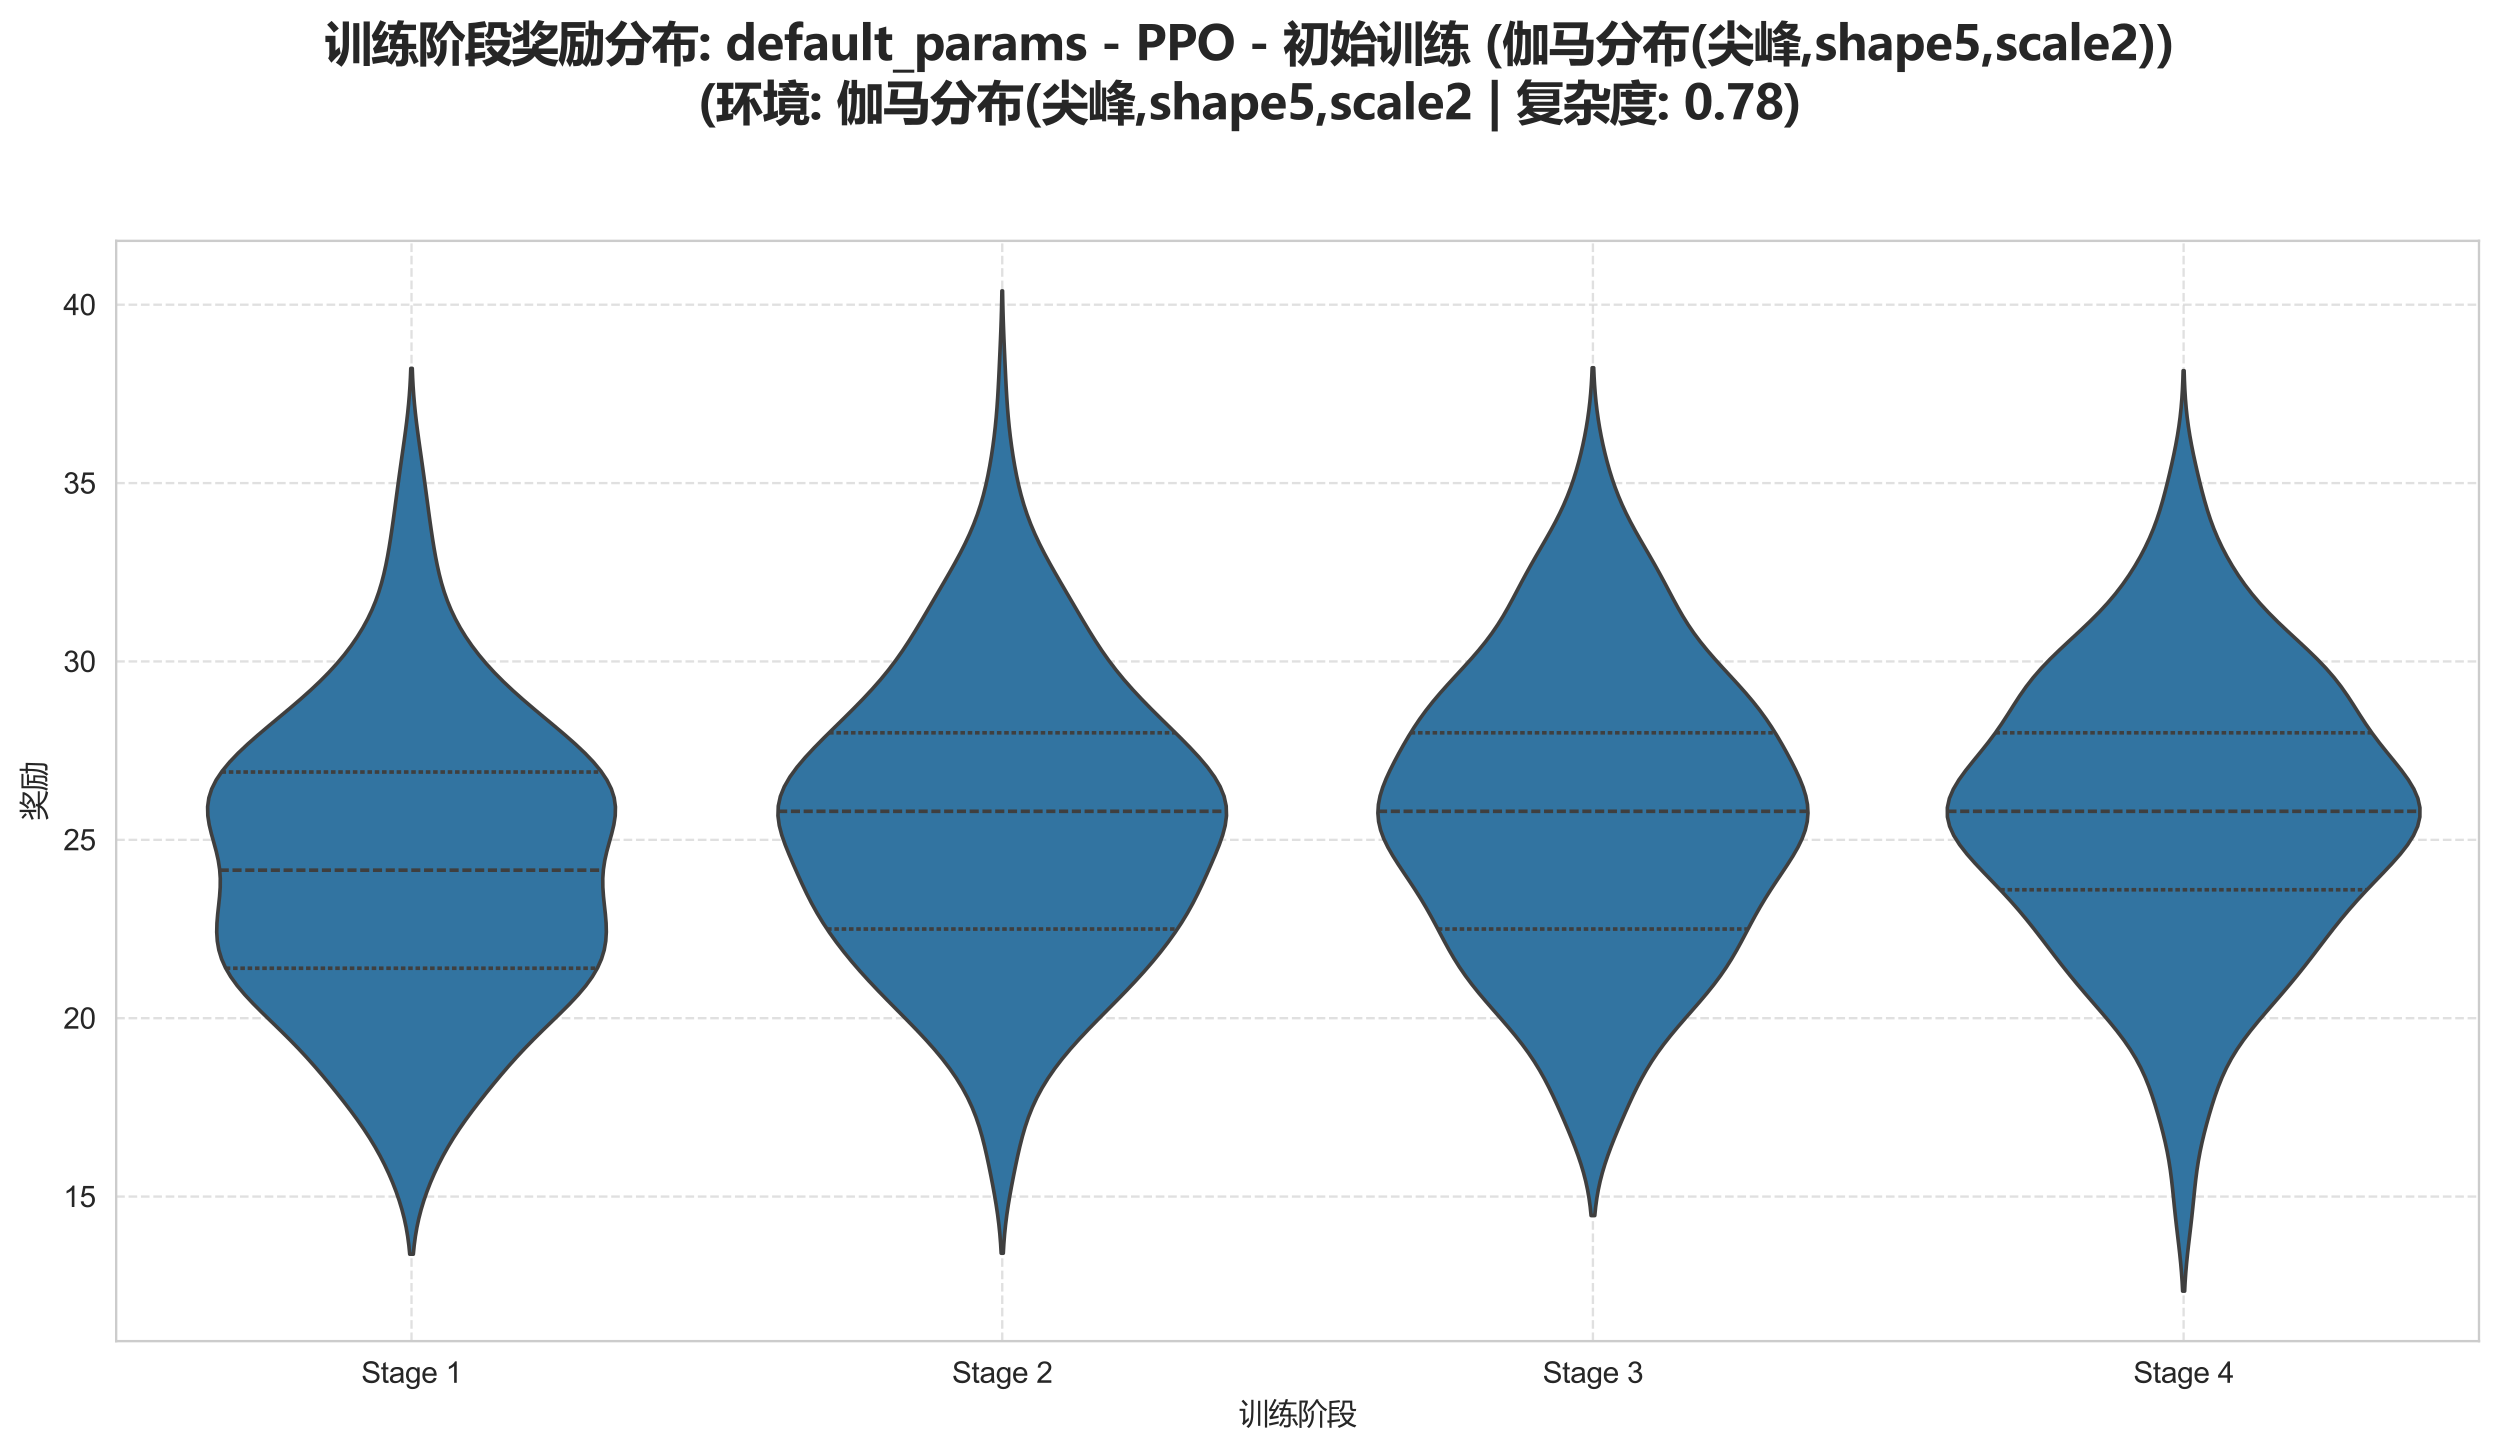 <?xml version="1.0" encoding="utf-8" standalone="no"?>
<!DOCTYPE svg PUBLIC "-//W3C//DTD SVG 1.1//EN"
  "http://www.w3.org/Graphics/SVG/1.1/DTD/svg11.dtd">
<svg xmlns:xlink="http://www.w3.org/1999/xlink" width="856.502pt" height="497.537pt" viewBox="0 0 856.502 497.537" xmlns="http://www.w3.org/2000/svg" version="1.1">
 <defs>
  <style type="text/css">*{stroke-linejoin: round; stroke-linecap: butt}</style>
 </defs>
 <g id="figure_1">
  <g id="patch_1">
   <path d="M 0 497.537 
L 856.502 497.537 
L 856.502 0 
L 0 0 
z
" style="fill: #ffffff"/>
  </g>
  <g id="axes_1">
   <g id="patch_2">
    <path d="M 39.802 459.473 
L 849.302 459.473 
L 849.302 82.521 
L 39.802 82.521 
z
" style="fill: #ffffff"/>
   </g>
   <g id="matplotlib.axis_1">
    <g id="xtick_1">
     <g id="line2d_1">
      <path d="M 140.989 459.473 
L 140.989 82.521 
" clip-path="url(#pa81e24d4da)" style="fill: none; stroke-dasharray: 2.96,1.28; stroke-dashoffset: 0; stroke: #cccccc; stroke-opacity: 0.6; stroke-width: 0.8"/>
     </g>
     <g id="text_1">
      <!-- Stage 1 -->
      <g style="fill: #262626" transform="translate(123.754 473.753) scale(0.1 -0.1)">
       <defs>
        <path id="ArialMT-53" d="M 288 1472 
L 859 1522 
Q 900 1178 1048 958 
Q 1197 738 1509 602 
Q 1822 466 2213 466 
Q 2559 466 2825 569 
Q 3091 672 3220 851 
Q 3350 1031 3350 1244 
Q 3350 1459 3225 1620 
Q 3100 1781 2813 1891 
Q 2628 1963 1997 2114 
Q 1366 2266 1113 2400 
Q 784 2572 623 2826 
Q 463 3081 463 3397 
Q 463 3744 659 4045 
Q 856 4347 1234 4503 
Q 1613 4659 2075 4659 
Q 2584 4659 2973 4495 
Q 3363 4331 3572 4012 
Q 3781 3694 3797 3291 
L 3216 3247 
Q 3169 3681 2898 3903 
Q 2628 4125 2100 4125 
Q 1550 4125 1298 3923 
Q 1047 3722 1047 3438 
Q 1047 3191 1225 3031 
Q 1400 2872 2139 2705 
Q 2878 2538 3153 2413 
Q 3553 2228 3743 1945 
Q 3934 1663 3934 1294 
Q 3934 928 3725 604 
Q 3516 281 3123 101 
Q 2731 -78 2241 -78 
Q 1619 -78 1198 103 
Q 778 284 539 648 
Q 300 1013 288 1472 
z
" transform="scale(0.016)"/>
        <path id="ArialMT-74" d="M 1650 503 
L 1731 6 
Q 1494 -44 1306 -44 
Q 1000 -44 831 53 
Q 663 150 594 308 
Q 525 466 525 972 
L 525 2881 
L 113 2881 
L 113 3319 
L 525 3319 
L 525 4141 
L 1084 4478 
L 1084 3319 
L 1650 3319 
L 1650 2881 
L 1084 2881 
L 1084 941 
Q 1084 700 1114 631 
Q 1144 563 1211 522 
Q 1278 481 1403 481 
Q 1497 481 1650 503 
z
" transform="scale(0.016)"/>
        <path id="ArialMT-61" d="M 2588 409 
Q 2275 144 1986 34 
Q 1697 -75 1366 -75 
Q 819 -75 525 192 
Q 231 459 231 875 
Q 231 1119 342 1320 
Q 453 1522 633 1644 
Q 813 1766 1038 1828 
Q 1203 1872 1538 1913 
Q 2219 1994 2541 2106 
Q 2544 2222 2544 2253 
Q 2544 2597 2384 2738 
Q 2169 2928 1744 2928 
Q 1347 2928 1158 2789 
Q 969 2650 878 2297 
L 328 2372 
Q 403 2725 575 2942 
Q 747 3159 1072 3276 
Q 1397 3394 1825 3394 
Q 2250 3394 2515 3294 
Q 2781 3194 2906 3042 
Q 3031 2891 3081 2659 
Q 3109 2516 3109 2141 
L 3109 1391 
Q 3109 606 3145 398 
Q 3181 191 3288 0 
L 2700 0 
Q 2613 175 2588 409 
z
M 2541 1666 
Q 2234 1541 1622 1453 
Q 1275 1403 1131 1340 
Q 988 1278 909 1158 
Q 831 1038 831 891 
Q 831 666 1001 516 
Q 1172 366 1500 366 
Q 1825 366 2078 508 
Q 2331 650 2450 897 
Q 2541 1088 2541 1459 
L 2541 1666 
z
" transform="scale(0.016)"/>
        <path id="ArialMT-67" d="M 319 -275 
L 866 -356 
Q 900 -609 1056 -725 
Q 1266 -881 1628 -881 
Q 2019 -881 2231 -725 
Q 2444 -569 2519 -288 
Q 2563 -116 2559 434 
Q 2191 0 1641 0 
Q 956 0 581 494 
Q 206 988 206 1678 
Q 206 2153 378 2554 
Q 550 2956 876 3175 
Q 1203 3394 1644 3394 
Q 2231 3394 2613 2919 
L 2613 3319 
L 3131 3319 
L 3131 450 
Q 3131 -325 2973 -648 
Q 2816 -972 2473 -1159 
Q 2131 -1347 1631 -1347 
Q 1038 -1347 672 -1080 
Q 306 -813 319 -275 
z
M 784 1719 
Q 784 1066 1043 766 
Q 1303 466 1694 466 
Q 2081 466 2343 764 
Q 2606 1063 2606 1700 
Q 2606 2309 2336 2618 
Q 2066 2928 1684 2928 
Q 1309 2928 1046 2623 
Q 784 2319 784 1719 
z
" transform="scale(0.016)"/>
        <path id="ArialMT-65" d="M 2694 1069 
L 3275 997 
Q 3138 488 2766 206 
Q 2394 -75 1816 -75 
Q 1088 -75 661 373 
Q 234 822 234 1631 
Q 234 2469 665 2931 
Q 1097 3394 1784 3394 
Q 2450 3394 2872 2941 
Q 3294 2488 3294 1666 
Q 3294 1616 3291 1516 
L 816 1516 
Q 847 969 1125 678 
Q 1403 388 1819 388 
Q 2128 388 2347 550 
Q 2566 713 2694 1069 
z
M 847 1978 
L 2700 1978 
Q 2663 2397 2488 2606 
Q 2219 2931 1791 2931 
Q 1403 2931 1139 2672 
Q 875 2413 847 1978 
z
" transform="scale(0.016)"/>
        <path id="ArialMT-20" transform="scale(0.016)"/>
        <path id="ArialMT-31" d="M 2384 0 
L 1822 0 
L 1822 3584 
Q 1619 3391 1289 3197 
Q 959 3003 697 2906 
L 697 3450 
Q 1169 3672 1522 3987 
Q 1875 4303 2022 4600 
L 2384 4600 
L 2384 0 
z
" transform="scale(0.016)"/>
       </defs>
       <use xlink:href="#ArialMT-53"/>
       <use xlink:href="#ArialMT-74" transform="translate(66.699 0)"/>
       <use xlink:href="#ArialMT-61" transform="translate(94.482 0)"/>
       <use xlink:href="#ArialMT-67" transform="translate(150.098 0)"/>
       <use xlink:href="#ArialMT-65" transform="translate(205.713 0)"/>
       <use xlink:href="#ArialMT-20" transform="translate(261.328 0)"/>
       <use xlink:href="#ArialMT-31" transform="translate(289.111 0)"/>
      </g>
     </g>
    </g>
    <g id="xtick_2">
     <g id="line2d_2">
      <path d="M 343.364 459.473 
L 343.364 82.521 
" clip-path="url(#pa81e24d4da)" style="fill: none; stroke-dasharray: 2.96,1.28; stroke-dashoffset: 0; stroke: #cccccc; stroke-opacity: 0.6; stroke-width: 0.8"/>
     </g>
     <g id="text_2">
      <!-- Stage 2 -->
      <g style="fill: #262626" transform="translate(326.129 473.753) scale(0.1 -0.1)">
       <defs>
        <path id="ArialMT-32" d="M 3222 541 
L 3222 0 
L 194 0 
Q 188 203 259 391 
Q 375 700 629 1000 
Q 884 1300 1366 1694 
Q 2113 2306 2375 2664 
Q 2638 3022 2638 3341 
Q 2638 3675 2398 3904 
Q 2159 4134 1775 4134 
Q 1369 4134 1125 3890 
Q 881 3647 878 3216 
L 300 3275 
Q 359 3922 746 4261 
Q 1134 4600 1788 4600 
Q 2447 4600 2831 4234 
Q 3216 3869 3216 3328 
Q 3216 3053 3103 2787 
Q 2991 2522 2730 2228 
Q 2469 1934 1863 1422 
Q 1356 997 1212 845 
Q 1069 694 975 541 
L 3222 541 
z
" transform="scale(0.016)"/>
       </defs>
       <use xlink:href="#ArialMT-53"/>
       <use xlink:href="#ArialMT-74" transform="translate(66.699 0)"/>
       <use xlink:href="#ArialMT-61" transform="translate(94.482 0)"/>
       <use xlink:href="#ArialMT-67" transform="translate(150.098 0)"/>
       <use xlink:href="#ArialMT-65" transform="translate(205.713 0)"/>
       <use xlink:href="#ArialMT-20" transform="translate(261.328 0)"/>
       <use xlink:href="#ArialMT-32" transform="translate(289.111 0)"/>
      </g>
     </g>
    </g>
    <g id="xtick_3">
     <g id="line2d_3">
      <path d="M 545.739 459.473 
L 545.739 82.521 
" clip-path="url(#pa81e24d4da)" style="fill: none; stroke-dasharray: 2.96,1.28; stroke-dashoffset: 0; stroke: #cccccc; stroke-opacity: 0.6; stroke-width: 0.8"/>
     </g>
     <g id="text_3">
      <!-- Stage 3 -->
      <g style="fill: #262626" transform="translate(528.504 473.753) scale(0.1 -0.1)">
       <defs>
        <path id="ArialMT-33" d="M 269 1209 
L 831 1284 
Q 928 806 1161 595 
Q 1394 384 1728 384 
Q 2125 384 2398 659 
Q 2672 934 2672 1341 
Q 2672 1728 2419 1979 
Q 2166 2231 1775 2231 
Q 1616 2231 1378 2169 
L 1441 2663 
Q 1497 2656 1531 2656 
Q 1891 2656 2178 2843 
Q 2466 3031 2466 3422 
Q 2466 3731 2256 3934 
Q 2047 4138 1716 4138 
Q 1388 4138 1169 3931 
Q 950 3725 888 3313 
L 325 3413 
Q 428 3978 793 4289 
Q 1159 4600 1703 4600 
Q 2078 4600 2393 4439 
Q 2709 4278 2876 4000 
Q 3044 3722 3044 3409 
Q 3044 3113 2884 2869 
Q 2725 2625 2413 2481 
Q 2819 2388 3044 2092 
Q 3269 1797 3269 1353 
Q 3269 753 2831 336 
Q 2394 -81 1725 -81 
Q 1122 -81 723 278 
Q 325 638 269 1209 
z
" transform="scale(0.016)"/>
       </defs>
       <use xlink:href="#ArialMT-53"/>
       <use xlink:href="#ArialMT-74" transform="translate(66.699 0)"/>
       <use xlink:href="#ArialMT-61" transform="translate(94.482 0)"/>
       <use xlink:href="#ArialMT-67" transform="translate(150.098 0)"/>
       <use xlink:href="#ArialMT-65" transform="translate(205.713 0)"/>
       <use xlink:href="#ArialMT-20" transform="translate(261.328 0)"/>
       <use xlink:href="#ArialMT-33" transform="translate(289.111 0)"/>
      </g>
     </g>
    </g>
    <g id="xtick_4">
     <g id="line2d_4">
      <path d="M 748.114 459.473 
L 748.114 82.521 
" clip-path="url(#pa81e24d4da)" style="fill: none; stroke-dasharray: 2.96,1.28; stroke-dashoffset: 0; stroke: #cccccc; stroke-opacity: 0.6; stroke-width: 0.8"/>
     </g>
     <g id="text_4">
      <!-- Stage 4 -->
      <g style="fill: #262626" transform="translate(730.879 473.753) scale(0.1 -0.1)">
       <defs>
        <path id="ArialMT-34" d="M 2069 0 
L 2069 1097 
L 81 1097 
L 81 1613 
L 2172 4581 
L 2631 4581 
L 2631 1613 
L 3250 1613 
L 3250 1097 
L 2631 1097 
L 2631 0 
L 2069 0 
z
M 2069 1613 
L 2069 3678 
L 634 1613 
L 2069 1613 
z
" transform="scale(0.016)"/>
       </defs>
       <use xlink:href="#ArialMT-53"/>
       <use xlink:href="#ArialMT-74" transform="translate(66.699 0)"/>
       <use xlink:href="#ArialMT-61" transform="translate(94.482 0)"/>
       <use xlink:href="#ArialMT-67" transform="translate(150.098 0)"/>
       <use xlink:href="#ArialMT-65" transform="translate(205.713 0)"/>
       <use xlink:href="#ArialMT-20" transform="translate(261.328 0)"/>
       <use xlink:href="#ArialMT-34" transform="translate(289.111 0)"/>
      </g>
     </g>
    </g>
    <g id="text_5">
     <!-- 训练阶段 -->
     <g style="fill: #262626" transform="translate(424.552 487.851) scale(0.1 -0.1)">
      <defs>
       <path id="MicrosoftYaHei-8bad" d="M 2581 5178 
L 3056 5178 
L 3056 2722 
Q 3056 1272 2831 466 
Q 2613 -297 1981 -872 
Q 1769 -678 1550 -534 
Q 2156 -66 2375 647 
Q 2581 1353 2581 2678 
L 2581 5178 
z
M 5506 5184 
L 5981 5184 
L 5981 -772 
L 5506 -772 
L 5506 5184 
z
M 4038 4953 
L 4513 4953 
L 4513 -403 
L 4038 -403 
L 4038 4953 
z
M 2025 1372 
Q 2025 1059 2069 784 
Q 1438 247 913 -284 
L 625 116 
Q 838 316 838 691 
L 838 2803 
L 81 2803 
L 81 3253 
L 1313 3253 
L 1313 709 
Q 1650 1009 2025 1372 
z
M 875 5191 
Q 1438 4628 1850 4166 
L 1413 3797 
Q 1031 4303 500 4872 
L 875 5191 
z
" transform="scale(0.016)"/>
       <path id="MicrosoftYaHei-7ec3" d="M 2363 3403 
L 3059 3403 
Q 3203 3781 3344 4197 
L 2213 4197 
L 2213 4622 
L 3488 4622 
Q 3603 4975 3719 5353 
L 4219 5253 
Q 4109 4931 4000 4622 
L 6000 4622 
L 6000 4197 
L 3847 4197 
Q 3700 3791 3553 3403 
L 4763 3403 
L 4763 2016 
L 6025 2016 
L 6025 1591 
L 4763 1591 
L 4763 3 
Q 4763 -734 4056 -734 
Q 3788 -734 3369 -728 
Q 3331 -516 3263 -241 
Q 3638 -284 3931 -284 
Q 4300 -284 4300 109 
L 4300 1591 
L 2475 1591 
L 2475 1997 
Q 2688 2450 2897 2978 
L 2363 2978 
L 2363 3403 
z
M 888 1566 
Q 1531 1659 2219 1778 
Q 2181 1547 2163 1297 
Q 1600 1216 319 1003 
L 219 1472 
Q 669 1969 1175 2794 
Q 666 2763 219 2722 
L 100 3147 
Q 700 3966 1294 5366 
L 1750 5178 
Q 1088 3878 644 3184 
Q 1078 3194 1419 3203 
Q 1669 3638 1931 4147 
L 2388 3916 
Q 1656 2659 888 1566 
z
M 3013 2016 
L 4300 2016 
L 4300 2978 
L 3394 2978 
Q 3203 2484 3013 2016 
z
M 94 122 
Q 1031 291 2219 559 
Q 2200 316 2206 78 
Q 1231 -103 219 -353 
L 94 122 
z
M 3194 1272 
L 3638 1066 
Q 3194 203 2700 -547 
Q 2500 -397 2275 -278 
Q 2813 459 3194 1272 
z
M 5094 1041 
L 5500 1278 
Q 5963 578 6381 -122 
L 5950 -391 
Q 5544 366 5094 1041 
z
" transform="scale(0.016)"/>
       <path id="MicrosoftYaHei-9636" d="M 2213 1816 
Q 2388 616 1644 484 
Q 1406 441 1031 478 
Q 981 734 913 991 
Q 1206 916 1475 941 
Q 1894 991 1744 1797 
Q 1669 2222 1188 2853 
Q 1419 3616 1688 4578 
L 863 4578 
L 863 -853 
L 400 -853 
L 400 5016 
L 2194 5016 
L 2194 4578 
Q 1906 3672 1663 2934 
Q 2144 2284 2213 1816 
z
M 3469 2834 
L 3469 1841 
Q 3469 78 2450 -897 
Q 2269 -734 2031 -572 
Q 2994 297 2994 1859 
L 2994 2834 
L 3469 2834 
z
M 4806 2834 
L 5281 2834 
L 5281 -822 
L 4806 -822 
L 4806 2834 
z
M 4475 5278 
L 4388 5078 
Q 5169 3653 6338 3134 
Q 6175 2947 5994 2697 
Q 4856 3384 4144 4634 
Q 3494 3472 2356 2609 
Q 2206 2828 2031 3003 
Q 3244 3809 3981 5278 
L 4475 5278 
z
" transform="scale(0.016)"/>
       <path id="MicrosoftYaHei-6bb5" d="M 2844 1978 
L 2844 2422 
L 5763 2422 
L 5763 1953 
Q 5397 1069 4731 416 
Q 5378 -63 6338 -266 
Q 6144 -516 6019 -747 
Q 5031 -456 4359 88 
Q 3638 -488 2631 -853 
Q 2450 -559 2331 -422 
Q 3313 -75 3997 428 
Q 3400 1069 3138 1978 
L 2844 1978 
z
M 88 722 
Q 325 744 569 769 
L 569 4897 
Q 1931 4972 2719 5116 
L 2888 4653 
Q 2175 4559 1031 4484 
L 1031 3616 
L 2613 3616 
L 2613 3203 
L 1031 3203 
L 1031 2259 
L 2594 2259 
L 2594 1847 
L 1031 1847 
L 1031 819 
Q 1891 916 2838 1041 
Q 2831 916 2831 591 
Q 1894 484 1031 366 
L 1031 -816 
L 569 -816 
L 569 303 
Q 381 275 200 247 
L 88 722 
z
M 5738 3209 
Q 5981 3209 6306 3228 
L 6219 2759 
Q 5906 2747 5625 2747 
Q 4988 2747 4988 3459 
L 4988 4553 
L 3831 4553 
L 3831 4216 
Q 3831 3053 2938 2522 
Q 2781 2709 2600 2909 
Q 3363 3272 3363 4241 
L 3363 4997 
L 5456 4997 
L 5456 3497 
Q 5456 3209 5738 3209 
z
M 5256 1978 
L 3613 1978 
Q 3863 1241 4363 731 
Q 4956 1275 5256 1978 
z
" transform="scale(0.016)"/>
      </defs>
      <use xlink:href="#MicrosoftYaHei-8bad"/>
      <use xlink:href="#MicrosoftYaHei-7ec3" transform="translate(100 0)"/>
      <use xlink:href="#MicrosoftYaHei-9636" transform="translate(200 0)"/>
      <use xlink:href="#MicrosoftYaHei-6bb5" transform="translate(300 0)"/>
     </g>
    </g>
   </g>
   <g id="matplotlib.axis_2">
    <g id="ytick_1">
     <g id="line2d_5">
      <path d="M 39.802 409.945 
L 849.302 409.945 
" clip-path="url(#pa81e24d4da)" style="fill: none; stroke-dasharray: 2.96,1.28; stroke-dashoffset: 0; stroke: #cccccc; stroke-opacity: 0.6; stroke-width: 0.8"/>
     </g>
     <g id="text_6">
      <!-- 15 -->
      <g style="fill: #262626" transform="translate(21.68 413.524) scale(0.1 -0.1)">
       <defs>
        <path id="ArialMT-35" d="M 266 1200 
L 856 1250 
Q 922 819 1161 601 
Q 1400 384 1738 384 
Q 2144 384 2425 690 
Q 2706 997 2706 1503 
Q 2706 1984 2436 2262 
Q 2166 2541 1728 2541 
Q 1456 2541 1237 2417 
Q 1019 2294 894 2097 
L 366 2166 
L 809 4519 
L 3088 4519 
L 3088 3981 
L 1259 3981 
L 1013 2750 
Q 1425 3038 1878 3038 
Q 2478 3038 2890 2622 
Q 3303 2206 3303 1553 
Q 3303 931 2941 478 
Q 2500 -78 1738 -78 
Q 1113 -78 717 272 
Q 322 622 266 1200 
z
" transform="scale(0.016)"/>
       </defs>
       <use xlink:href="#ArialMT-31"/>
       <use xlink:href="#ArialMT-35" transform="translate(55.615 0)"/>
      </g>
     </g>
    </g>
    <g id="ytick_2">
     <g id="line2d_6">
      <path d="M 39.802 348.836 
L 849.302 348.836 
" clip-path="url(#pa81e24d4da)" style="fill: none; stroke-dasharray: 2.96,1.28; stroke-dashoffset: 0; stroke: #cccccc; stroke-opacity: 0.6; stroke-width: 0.8"/>
     </g>
     <g id="text_7">
      <!-- 20 -->
      <g style="fill: #262626" transform="translate(21.68 352.414) scale(0.1 -0.1)">
       <defs>
        <path id="ArialMT-30" d="M 266 2259 
Q 266 3072 433 3567 
Q 600 4063 929 4331 
Q 1259 4600 1759 4600 
Q 2128 4600 2406 4451 
Q 2684 4303 2865 4023 
Q 3047 3744 3150 3342 
Q 3253 2941 3253 2259 
Q 3253 1453 3087 958 
Q 2922 463 2592 192 
Q 2263 -78 1759 -78 
Q 1097 -78 719 397 
Q 266 969 266 2259 
z
M 844 2259 
Q 844 1131 1108 757 
Q 1372 384 1759 384 
Q 2147 384 2411 759 
Q 2675 1134 2675 2259 
Q 2675 3391 2411 3762 
Q 2147 4134 1753 4134 
Q 1366 4134 1134 3806 
Q 844 3388 844 2259 
z
" transform="scale(0.016)"/>
       </defs>
       <use xlink:href="#ArialMT-32"/>
       <use xlink:href="#ArialMT-30" transform="translate(55.615 0)"/>
      </g>
     </g>
    </g>
    <g id="ytick_3">
     <g id="line2d_7">
      <path d="M 39.802 287.726 
L 849.302 287.726 
" clip-path="url(#pa81e24d4da)" style="fill: none; stroke-dasharray: 2.96,1.28; stroke-dashoffset: 0; stroke: #cccccc; stroke-opacity: 0.6; stroke-width: 0.8"/>
     </g>
     <g id="text_8">
      <!-- 25 -->
      <g style="fill: #262626" transform="translate(21.68 291.305) scale(0.1 -0.1)">
       <use xlink:href="#ArialMT-32"/>
       <use xlink:href="#ArialMT-35" transform="translate(55.615 0)"/>
      </g>
     </g>
    </g>
    <g id="ytick_4">
     <g id="line2d_8">
      <path d="M 39.802 226.616 
L 849.302 226.616 
" clip-path="url(#pa81e24d4da)" style="fill: none; stroke-dasharray: 2.96,1.28; stroke-dashoffset: 0; stroke: #cccccc; stroke-opacity: 0.6; stroke-width: 0.8"/>
     </g>
     <g id="text_9">
      <!-- 30 -->
      <g style="fill: #262626" transform="translate(21.68 230.195) scale(0.1 -0.1)">
       <use xlink:href="#ArialMT-33"/>
       <use xlink:href="#ArialMT-30" transform="translate(55.615 0)"/>
      </g>
     </g>
    </g>
    <g id="ytick_5">
     <g id="line2d_9">
      <path d="M 39.802 165.507 
L 849.302 165.507 
" clip-path="url(#pa81e24d4da)" style="fill: none; stroke-dasharray: 2.96,1.28; stroke-dashoffset: 0; stroke: #cccccc; stroke-opacity: 0.6; stroke-width: 0.8"/>
     </g>
     <g id="text_10">
      <!-- 35 -->
      <g style="fill: #262626" transform="translate(21.68 169.086) scale(0.1 -0.1)">
       <use xlink:href="#ArialMT-33"/>
       <use xlink:href="#ArialMT-35" transform="translate(55.615 0)"/>
      </g>
     </g>
    </g>
    <g id="ytick_6">
     <g id="line2d_10">
      <path d="M 39.802 104.397 
L 849.302 104.397 
" clip-path="url(#pa81e24d4da)" style="fill: none; stroke-dasharray: 2.96,1.28; stroke-dashoffset: 0; stroke: #cccccc; stroke-opacity: 0.6; stroke-width: 0.8"/>
     </g>
     <g id="text_11">
      <!-- 40 -->
      <g style="fill: #262626" transform="translate(21.68 107.976) scale(0.1 -0.1)">
       <use xlink:href="#ArialMT-34"/>
       <use xlink:href="#ArialMT-30" transform="translate(55.615 0)"/>
      </g>
     </g>
    </g>
    <g id="text_12">
     <!-- 奖励 -->
     <g style="fill: #262626" transform="translate(15.194 280.997) rotate(-90) scale(0.1 -0.1)">
      <defs>
       <path id="MicrosoftYaHei-5956" d="M 6306 -284 
Q 6119 -528 5944 -803 
Q 4031 -491 3197 859 
Q 2550 -472 406 -878 
Q 281 -666 100 -403 
Q 2175 -84 2709 972 
L 225 972 
L 225 1403 
L 2900 1403 
Q 2969 1600 3019 1822 
L 3531 1822 
Q 3484 1603 3422 1403 
L 6200 1403 
L 6200 972 
L 3647 972 
Q 4472 -169 6306 -284 
z
M 2388 3553 
Q 3181 4228 3588 5334 
L 4056 5241 
Q 3941 4938 3803 4666 
L 5988 4666 
L 5988 4278 
Q 5181 2359 2788 1853 
Q 2706 2072 2531 2316 
Q 3434 2463 4094 2831 
Q 3688 3222 3288 3516 
L 3588 3822 
Q 4056 3481 4491 3084 
Q 5116 3550 5463 4266 
L 3588 4266 
Q 3228 3666 2763 3234 
Q 2588 3428 2388 3553 
z
M 1744 5291 
L 2231 5291 
L 2231 1728 
L 1744 1728 
L 1744 2925 
Q 1231 2694 256 2253 
L 94 2747 
Q 991 3088 1744 3425 
L 1744 5291 
z
M 281 4584 
L 588 4891 
Q 1088 4503 1513 4072 
L 1169 3741 
Q 700 4253 281 4584 
z
" transform="scale(0.016)"/>
       <path id="MicrosoftYaHei-52b1" d="M 3756 3997 
L 4303 3997 
Q 4316 4669 4319 5297 
L 4775 5297 
Q 4763 4559 4750 3997 
L 6031 3997 
Q 5963 1203 5925 278 
Q 5888 -678 5169 -678 
Q 4969 -678 4444 -666 
Q 4406 -378 4350 -134 
Q 4856 -178 5081 -178 
Q 5425 -178 5456 272 
Q 5513 1266 5563 3528 
L 4741 3528 
Q 4731 3028 4725 2716 
Q 4688 334 3600 -859 
Q 3469 -666 3281 -447 
Q 4238 634 4275 2634 
Q 4288 3091 4297 3528 
L 3756 3528 
L 3756 3997 
z
M 1225 3728 
L 3563 3728 
L 3563 3291 
L 2194 3291 
Q 2184 2784 2172 2372 
L 3375 2372 
Q 3319 766 3275 91 
Q 3206 -628 2581 -628 
Q 2406 -628 2050 -622 
Q 2013 -416 1956 -159 
Q 2306 -197 2475 -197 
Q 2819 -203 2850 216 
Q 2894 797 2931 1959 
L 2153 1959 
Q 2125 1378 2081 1034 
Q 1969 -3 1300 -828 
Q 1175 -659 981 -453 
Q 1531 209 1644 1097 
Q 1728 1641 1756 3291 
L 1225 3291 
L 1225 3728 
z
M 1044 4472 
L 1044 2166 
Q 1044 147 475 -809 
Q 306 -647 94 -478 
Q 588 341 588 2184 
L 588 4909 
L 3663 4909 
L 3663 4472 
L 1044 4472 
z
" transform="scale(0.016)"/>
      </defs>
      <use xlink:href="#MicrosoftYaHei-5956"/>
      <use xlink:href="#MicrosoftYaHei-52b1" transform="translate(100 0)"/>
     </g>
    </g>
   </g>
   <g id="FillBetweenPolyCollection_1">
    <defs>
     <path id="mb06035f546" d="M 141.601 -67.852 
L 140.377 -67.852 
L 140.074 -70.917 
L 139.667 -73.983 
L 139.14 -77.048 
L 138.483 -80.114 
L 137.69 -83.179 
L 136.761 -86.244 
L 135.7 -89.31 
L 134.511 -92.375 
L 133.195 -95.44 
L 131.752 -98.506 
L 130.176 -101.571 
L 128.46 -104.637 
L 126.599 -107.702 
L 124.595 -110.767 
L 122.457 -113.833 
L 120.205 -116.898 
L 117.859 -119.964 
L 115.439 -123.029 
L 112.954 -126.094 
L 110.403 -129.16 
L 107.771 -132.225 
L 105.035 -135.291 
L 102.178 -138.356 
L 99.193 -141.421 
L 96.1 -144.487 
L 92.941 -147.552 
L 89.788 -150.618 
L 86.73 -153.683 
L 83.864 -156.748 
L 81.283 -159.814 
L 79.066 -162.879 
L 77.266 -165.944 
L 75.904 -169.01 
L 74.975 -172.075 
L 74.443 -175.141 
L 74.252 -178.206 
L 74.327 -181.271 
L 74.579 -184.337 
L 74.914 -187.402 
L 75.234 -190.468 
L 75.445 -193.533 
L 75.469 -196.598 
L 75.255 -199.664 
L 74.787 -202.729 
L 74.098 -205.795 
L 73.266 -208.86 
L 72.41 -211.925 
L 71.673 -214.991 
L 71.203 -218.056 
L 71.132 -221.121 
L 71.557 -224.187 
L 72.532 -227.252 
L 74.064 -230.318 
L 76.125 -233.383 
L 78.656 -236.448 
L 81.584 -239.514 
L 84.827 -242.579 
L 88.3 -245.645 
L 91.918 -248.71 
L 95.599 -251.775 
L 99.267 -254.841 
L 102.851 -257.906 
L 106.292 -260.972 
L 109.546 -264.037 
L 112.585 -267.102 
L 115.392 -270.168 
L 117.963 -273.233 
L 120.3 -276.298 
L 122.409 -279.364 
L 124.295 -282.429 
L 125.965 -285.495 
L 127.428 -288.56 
L 128.693 -291.625 
L 129.779 -294.691 
L 130.706 -297.756 
L 131.499 -300.822 
L 132.183 -303.887 
L 132.782 -306.952 
L 133.319 -310.018 
L 133.81 -313.083 
L 134.269 -316.149 
L 134.706 -319.214 
L 135.127 -322.279 
L 135.539 -325.345 
L 135.948 -328.41 
L 136.359 -331.476 
L 136.777 -334.541 
L 137.203 -337.606 
L 137.636 -340.672 
L 138.073 -343.737 
L 138.506 -346.802 
L 138.924 -349.868 
L 139.315 -352.933 
L 139.67 -355.999 
L 139.981 -359.064 
L 140.243 -362.129 
L 140.454 -365.195 
L 140.619 -368.26 
L 140.741 -371.326 
L 141.237 -371.326 
L 141.237 -371.326 
L 141.359 -368.26 
L 141.524 -365.195 
L 141.736 -362.129 
L 141.997 -359.064 
L 142.308 -355.999 
L 142.663 -352.933 
L 143.054 -349.868 
L 143.472 -346.802 
L 143.905 -343.737 
L 144.342 -340.672 
L 144.776 -337.606 
L 145.202 -334.541 
L 145.619 -331.476 
L 146.03 -328.41 
L 146.439 -325.345 
L 146.851 -322.279 
L 147.272 -319.214 
L 147.709 -316.149 
L 148.168 -313.083 
L 148.659 -310.018 
L 149.196 -306.952 
L 149.796 -303.887 
L 150.479 -300.822 
L 151.272 -297.756 
L 152.199 -294.691 
L 153.285 -291.625 
L 154.551 -288.56 
L 156.013 -285.495 
L 157.683 -282.429 
L 159.569 -279.364 
L 161.678 -276.298 
L 164.015 -273.233 
L 166.587 -270.168 
L 169.394 -267.102 
L 172.432 -264.037 
L 175.686 -260.972 
L 179.128 -257.906 
L 182.711 -254.841 
L 186.379 -251.775 
L 190.06 -248.71 
L 193.678 -245.645 
L 197.151 -242.579 
L 200.394 -239.514 
L 203.322 -236.448 
L 205.854 -233.383 
L 207.914 -230.318 
L 209.446 -227.252 
L 210.421 -224.187 
L 210.846 -221.121 
L 210.775 -218.056 
L 210.305 -214.991 
L 209.568 -211.925 
L 208.712 -208.86 
L 207.88 -205.795 
L 207.191 -202.729 
L 206.723 -199.664 
L 206.509 -196.598 
L 206.533 -193.533 
L 206.744 -190.468 
L 207.064 -187.402 
L 207.399 -184.337 
L 207.651 -181.271 
L 207.726 -178.206 
L 207.535 -175.141 
L 207.004 -172.075 
L 206.074 -169.01 
L 204.713 -165.944 
L 202.912 -162.879 
L 200.695 -159.814 
L 198.114 -156.748 
L 195.248 -153.683 
L 192.19 -150.618 
L 189.037 -147.552 
L 185.878 -144.487 
L 182.785 -141.421 
L 179.801 -138.356 
L 176.943 -135.291 
L 174.207 -132.225 
L 171.575 -129.16 
L 169.024 -126.094 
L 166.539 -123.029 
L 164.119 -119.964 
L 161.773 -116.898 
L 159.521 -113.833 
L 157.383 -110.767 
L 155.379 -107.702 
L 153.518 -104.637 
L 151.802 -101.571 
L 150.226 -98.506 
L 148.783 -95.44 
L 147.467 -92.375 
L 146.278 -89.31 
L 145.217 -86.244 
L 144.288 -83.179 
L 143.495 -80.114 
L 142.838 -77.048 
L 142.311 -73.983 
L 141.904 -70.917 
L 141.601 -67.852 
z
" style="stroke: #3f3f3f; stroke-width: 1.25"/>
    </defs>
    <g clip-path="url(#pa81e24d4da)">
     <use xlink:href="#mb06035f546" x="0" y="497.537" style="fill: #3274a1; stroke: #3f3f3f; stroke-width: 1.25"/>
    </g>
   </g>
   <g id="FillBetweenPolyCollection_2">
    <defs>
     <path id="mb8055e68c1" d="M 343.726 -68.183 
L 343.002 -68.183 
L 342.806 -71.514 
L 342.539 -74.844 
L 342.194 -78.174 
L 341.77 -81.505 
L 341.272 -84.835 
L 340.711 -88.165 
L 340.103 -91.495 
L 339.459 -94.826 
L 338.785 -98.156 
L 338.075 -101.486 
L 337.312 -104.817 
L 336.465 -108.147 
L 335.497 -111.477 
L 334.371 -114.808 
L 333.048 -118.138 
L 331.501 -121.468 
L 329.708 -124.798 
L 327.66 -128.129 
L 325.356 -131.459 
L 322.805 -134.789 
L 320.028 -138.12 
L 317.054 -141.45 
L 313.922 -144.78 
L 310.683 -148.11 
L 307.389 -151.441 
L 304.097 -154.771 
L 300.856 -158.101 
L 297.708 -161.432 
L 294.685 -164.762 
L 291.805 -168.092 
L 289.082 -171.422 
L 286.522 -174.753 
L 284.134 -178.083 
L 281.925 -181.413 
L 279.9 -184.744 
L 278.049 -188.074 
L 276.352 -191.404 
L 274.771 -194.735 
L 273.262 -198.065 
L 271.795 -201.395 
L 270.367 -204.725 
L 269.022 -208.056 
L 267.85 -211.386 
L 266.975 -214.716 
L 266.533 -218.047 
L 266.637 -221.377 
L 267.356 -224.707 
L 268.701 -228.037 
L 270.627 -231.368 
L 273.049 -234.698 
L 275.861 -238.028 
L 278.955 -241.359 
L 282.231 -244.689 
L 285.604 -248.019 
L 289 -251.349 
L 292.355 -254.68 
L 295.612 -258.01 
L 298.723 -261.34 
L 301.653 -264.671 
L 304.382 -268.001 
L 306.91 -271.331 
L 309.253 -274.662 
L 311.444 -277.992 
L 313.522 -281.322 
L 315.528 -284.652 
L 317.495 -287.983 
L 319.449 -291.313 
L 321.4 -294.643 
L 323.345 -297.974 
L 325.267 -301.304 
L 327.142 -304.634 
L 328.939 -307.964 
L 330.63 -311.295 
L 332.19 -314.625 
L 333.6 -317.955 
L 334.853 -321.286 
L 335.952 -324.616 
L 336.906 -327.946 
L 337.735 -331.277 
L 338.457 -334.607 
L 339.092 -337.937 
L 339.654 -341.267 
L 340.153 -344.598 
L 340.592 -347.928 
L 340.973 -351.258 
L 341.298 -354.589 
L 341.572 -357.919 
L 341.8 -361.249 
L 341.995 -364.579 
L 342.168 -367.91 
L 342.328 -371.24 
L 342.481 -374.57 
L 342.629 -377.901 
L 342.771 -381.231 
L 342.902 -384.561 
L 343.018 -387.891 
L 343.115 -391.222 
L 343.193 -394.552 
L 343.252 -397.882 
L 343.476 -397.882 
L 343.476 -397.882 
L 343.535 -394.552 
L 343.613 -391.222 
L 343.71 -387.891 
L 343.826 -384.561 
L 343.957 -381.231 
L 344.099 -377.901 
L 344.248 -374.57 
L 344.401 -371.24 
L 344.56 -367.91 
L 344.733 -364.579 
L 344.928 -361.249 
L 345.157 -357.919 
L 345.43 -354.589 
L 345.755 -351.258 
L 346.136 -347.928 
L 346.575 -344.598 
L 347.074 -341.267 
L 347.636 -337.937 
L 348.271 -334.607 
L 348.993 -331.277 
L 349.822 -327.946 
L 350.776 -324.616 
L 351.875 -321.286 
L 353.128 -317.955 
L 354.538 -314.625 
L 356.098 -311.295 
L 357.789 -307.964 
L 359.587 -304.634 
L 361.461 -301.304 
L 363.383 -297.974 
L 365.328 -294.643 
L 367.279 -291.313 
L 369.233 -287.983 
L 371.201 -284.652 
L 373.206 -281.322 
L 375.284 -277.992 
L 377.475 -274.662 
L 379.819 -271.331 
L 382.346 -268.001 
L 385.075 -264.671 
L 388.005 -261.34 
L 391.116 -258.01 
L 394.373 -254.68 
L 397.728 -251.349 
L 401.124 -248.019 
L 404.497 -244.689 
L 407.773 -241.359 
L 410.867 -238.028 
L 413.679 -234.698 
L 416.101 -231.368 
L 418.027 -228.037 
L 419.373 -224.707 
L 420.092 -221.377 
L 420.196 -218.047 
L 419.753 -214.716 
L 418.879 -211.386 
L 417.706 -208.056 
L 416.361 -204.725 
L 414.933 -201.395 
L 413.466 -198.065 
L 411.957 -194.735 
L 410.376 -191.404 
L 408.679 -188.074 
L 406.828 -184.744 
L 404.803 -181.413 
L 402.594 -178.083 
L 400.206 -174.753 
L 397.647 -171.422 
L 394.923 -168.092 
L 392.043 -164.762 
L 389.02 -161.432 
L 385.873 -158.101 
L 382.631 -154.771 
L 379.339 -151.441 
L 376.045 -148.11 
L 372.806 -144.78 
L 369.675 -141.45 
L 366.7 -138.12 
L 363.923 -134.789 
L 361.372 -131.459 
L 359.068 -128.129 
L 357.02 -124.798 
L 355.227 -121.468 
L 353.68 -118.138 
L 352.357 -114.808 
L 351.231 -111.477 
L 350.264 -108.147 
L 349.417 -104.817 
L 348.653 -101.486 
L 347.943 -98.156 
L 347.269 -94.826 
L 346.625 -91.495 
L 346.017 -88.165 
L 345.456 -84.835 
L 344.958 -81.505 
L 344.534 -78.174 
L 344.189 -74.844 
L 343.922 -71.514 
L 343.726 -68.183 
z
" style="stroke: #3f3f3f; stroke-width: 1.25"/>
    </defs>
    <g clip-path="url(#pa81e24d4da)">
     <use xlink:href="#mb8055e68c1" x="0" y="497.537" style="fill: #3274a1; stroke: #3f3f3f; stroke-width: 1.25"/>
    </g>
   </g>
   <g id="FillBetweenPolyCollection_3">
    <defs>
     <path id="m18afec0940" d="M 546.369 -81.085 
L 545.109 -81.085 
L 544.811 -84.019 
L 544.414 -86.953 
L 543.904 -89.887 
L 543.272 -92.821 
L 542.514 -95.754 
L 541.634 -98.688 
L 540.645 -101.622 
L 539.564 -104.556 
L 538.411 -107.49 
L 537.206 -110.424 
L 535.964 -113.357 
L 534.69 -116.291 
L 533.381 -119.225 
L 532.024 -122.159 
L 530.595 -125.093 
L 529.068 -128.027 
L 527.411 -130.961 
L 525.602 -133.894 
L 523.624 -136.828 
L 521.472 -139.762 
L 519.161 -142.696 
L 516.717 -145.63 
L 514.183 -148.564 
L 511.611 -151.498 
L 509.061 -154.431 
L 506.588 -157.365 
L 504.239 -160.299 
L 502.049 -163.233 
L 500.03 -166.167 
L 498.178 -169.101 
L 496.468 -172.035 
L 494.86 -174.968 
L 493.306 -177.902 
L 491.757 -180.836 
L 490.168 -183.77 
L 488.505 -186.704 
L 486.748 -189.638 
L 484.897 -192.572 
L 482.968 -195.505 
L 481.001 -198.439 
L 479.051 -201.373 
L 477.192 -204.307 
L 475.508 -207.241 
L 474.086 -210.175 
L 473.003 -213.108 
L 472.32 -216.042 
L 472.067 -218.976 
L 472.243 -221.91 
L 472.812 -224.844 
L 473.716 -227.778 
L 474.88 -230.712 
L 476.23 -233.645 
L 477.705 -236.579 
L 479.267 -239.513 
L 480.904 -242.447 
L 482.624 -245.381 
L 484.455 -248.315 
L 486.426 -251.249 
L 488.563 -254.182 
L 490.876 -257.116 
L 493.352 -260.05 
L 495.96 -262.984 
L 498.648 -265.918 
L 501.353 -268.852 
L 504.008 -271.786 
L 506.55 -274.719 
L 508.932 -277.653 
L 511.127 -280.587 
L 513.13 -283.521 
L 514.957 -286.455 
L 516.644 -289.389 
L 518.238 -292.323 
L 519.789 -295.256 
L 521.341 -298.19 
L 522.926 -301.124 
L 524.559 -304.058 
L 526.235 -306.992 
L 527.937 -309.926 
L 529.634 -312.86 
L 531.291 -315.793 
L 532.875 -318.727 
L 534.36 -321.661 
L 535.729 -324.595 
L 536.976 -327.529 
L 538.103 -330.463 
L 539.119 -333.396 
L 540.035 -336.33 
L 540.863 -339.264 
L 541.613 -342.198 
L 542.293 -345.132 
L 542.904 -348.066 
L 543.449 -351 
L 543.926 -353.933 
L 544.336 -356.867 
L 544.68 -359.801 
L 544.96 -362.735 
L 545.182 -365.669 
L 545.352 -368.603 
L 545.478 -371.537 
L 546 -371.537 
L 546 -371.537 
L 546.127 -368.603 
L 546.297 -365.669 
L 546.518 -362.735 
L 546.799 -359.801 
L 547.142 -356.867 
L 547.552 -353.933 
L 548.029 -351 
L 548.574 -348.066 
L 549.185 -345.132 
L 549.865 -342.198 
L 550.615 -339.264 
L 551.443 -336.33 
L 552.359 -333.396 
L 553.375 -330.463 
L 554.502 -327.529 
L 555.749 -324.595 
L 557.118 -321.661 
L 558.603 -318.727 
L 560.187 -315.793 
L 561.844 -312.86 
L 563.541 -309.926 
L 565.243 -306.992 
L 566.92 -304.058 
L 568.552 -301.124 
L 570.137 -298.19 
L 571.689 -295.256 
L 573.24 -292.323 
L 574.834 -289.389 
L 576.521 -286.455 
L 578.348 -283.521 
L 580.351 -280.587 
L 582.546 -277.653 
L 584.928 -274.719 
L 587.471 -271.786 
L 590.125 -268.852 
L 592.83 -265.918 
L 595.518 -262.984 
L 598.126 -260.05 
L 600.603 -257.116 
L 602.915 -254.182 
L 605.052 -251.249 
L 607.024 -248.315 
L 608.854 -245.381 
L 610.575 -242.447 
L 612.211 -239.513 
L 613.773 -236.579 
L 615.248 -233.645 
L 616.599 -230.712 
L 617.762 -227.778 
L 618.666 -224.844 
L 619.236 -221.91 
L 619.411 -218.976 
L 619.158 -216.042 
L 618.475 -213.108 
L 617.392 -210.175 
L 615.97 -207.241 
L 614.286 -204.307 
L 612.428 -201.373 
L 610.478 -198.439 
L 608.51 -195.505 
L 606.581 -192.572 
L 604.73 -189.638 
L 602.973 -186.704 
L 601.31 -183.77 
L 599.721 -180.836 
L 598.172 -177.902 
L 596.618 -174.968 
L 595.01 -172.035 
L 593.3 -169.101 
L 591.448 -166.167 
L 589.429 -163.233 
L 587.239 -160.299 
L 584.89 -157.365 
L 582.417 -154.431 
L 579.867 -151.498 
L 577.295 -148.564 
L 574.761 -145.63 
L 572.317 -142.696 
L 570.006 -139.762 
L 567.855 -136.828 
L 565.876 -133.894 
L 564.067 -130.961 
L 562.411 -128.027 
L 560.883 -125.093 
L 559.454 -122.159 
L 558.097 -119.225 
L 556.788 -116.291 
L 555.515 -113.357 
L 554.272 -110.424 
L 553.067 -107.49 
L 551.914 -104.556 
L 550.833 -101.622 
L 549.844 -98.688 
L 548.964 -95.754 
L 548.206 -92.821 
L 547.574 -89.887 
L 547.064 -86.953 
L 546.667 -84.019 
L 546.369 -81.085 
z
" style="stroke: #3f3f3f; stroke-width: 1.25"/>
    </defs>
    <g clip-path="url(#pa81e24d4da)">
     <use xlink:href="#m18afec0940" x="0" y="497.537" style="fill: #3274a1; stroke: #3f3f3f; stroke-width: 1.25"/>
    </g>
   </g>
   <g id="FillBetweenPolyCollection_4">
    <defs>
     <path id="meaf2b0b486" d="M 748.454 -55.198 
L 747.774 -55.198 
L 747.603 -58.383 
L 747.38 -61.569 
L 747.103 -64.754 
L 746.778 -67.939 
L 746.418 -71.124 
L 746.041 -74.31 
L 745.665 -77.495 
L 745.305 -80.68 
L 744.967 -83.865 
L 744.645 -87.05 
L 744.321 -90.236 
L 743.968 -93.421 
L 743.557 -96.606 
L 743.067 -99.791 
L 742.483 -102.977 
L 741.805 -106.162 
L 741.042 -109.347 
L 740.21 -112.532 
L 739.318 -115.717 
L 738.367 -118.903 
L 737.341 -122.088 
L 736.209 -125.273 
L 734.931 -128.458 
L 733.462 -131.644 
L 731.764 -134.829 
L 729.816 -138.014 
L 727.619 -141.199 
L 725.201 -144.384 
L 722.608 -147.57 
L 719.901 -150.755 
L 717.144 -153.94 
L 714.394 -157.125 
L 711.696 -160.311 
L 709.073 -163.496 
L 706.532 -166.681 
L 704.059 -169.866 
L 701.628 -173.051 
L 699.2 -176.237 
L 696.733 -179.422 
L 694.184 -182.607 
L 691.519 -185.792 
L 688.719 -188.978 
L 685.788 -192.163 
L 682.759 -195.348 
L 679.696 -198.533 
L 676.697 -201.718 
L 673.885 -204.904 
L 671.397 -208.089 
L 669.373 -211.274 
L 667.939 -214.459 
L 667.186 -217.645 
L 667.164 -220.83 
L 667.866 -224.015 
L 669.228 -227.2 
L 671.137 -230.385 
L 673.443 -233.571 
L 675.978 -236.756 
L 678.579 -239.941 
L 681.117 -243.126 
L 683.506 -246.312 
L 685.723 -249.497 
L 687.801 -252.682 
L 689.821 -255.867 
L 691.891 -259.052 
L 694.121 -262.238 
L 696.596 -265.423 
L 699.364 -268.608 
L 702.417 -271.793 
L 705.7 -274.979 
L 709.118 -278.164 
L 712.56 -281.349 
L 715.914 -284.534 
L 719.092 -287.719 
L 722.039 -290.905 
L 724.734 -294.09 
L 727.182 -297.275 
L 729.405 -300.46 
L 731.427 -303.646 
L 733.267 -306.831 
L 734.933 -310.016 
L 736.43 -313.201 
L 737.762 -316.386 
L 738.94 -319.572 
L 739.984 -322.757 
L 740.92 -325.942 
L 741.778 -329.127 
L 742.581 -332.313 
L 743.345 -335.498 
L 744.075 -338.683 
L 744.766 -341.868 
L 745.407 -345.053 
L 745.983 -348.239 
L 746.485 -351.424 
L 746.907 -354.609 
L 747.248 -357.794 
L 747.512 -360.98 
L 747.71 -364.165 
L 747.852 -367.35 
L 747.95 -370.535 
L 748.278 -370.535 
L 748.278 -370.535 
L 748.376 -367.35 
L 748.518 -364.165 
L 748.716 -360.98 
L 748.981 -357.794 
L 749.321 -354.609 
L 749.743 -351.424 
L 750.245 -348.239 
L 750.822 -345.053 
L 751.462 -341.868 
L 752.153 -338.683 
L 752.883 -335.498 
L 753.647 -332.313 
L 754.45 -329.127 
L 755.308 -325.942 
L 756.244 -322.757 
L 757.288 -319.572 
L 758.466 -316.386 
L 759.798 -313.201 
L 761.295 -310.016 
L 762.961 -306.831 
L 764.801 -303.646 
L 766.823 -300.46 
L 769.046 -297.275 
L 771.494 -294.09 
L 774.189 -290.905 
L 777.136 -287.719 
L 780.314 -284.534 
L 783.668 -281.349 
L 787.11 -278.164 
L 790.528 -274.979 
L 793.811 -271.793 
L 796.864 -268.608 
L 799.632 -265.423 
L 802.108 -262.238 
L 804.337 -259.052 
L 806.407 -255.867 
L 808.427 -252.682 
L 810.505 -249.497 
L 812.722 -246.312 
L 815.111 -243.126 
L 817.649 -239.941 
L 820.251 -236.756 
L 822.785 -233.571 
L 825.091 -230.385 
L 827 -227.2 
L 828.363 -224.015 
L 829.064 -220.83 
L 829.042 -217.645 
L 828.29 -214.459 
L 826.855 -211.274 
L 824.831 -208.089 
L 822.343 -204.904 
L 819.531 -201.718 
L 816.532 -198.533 
L 813.469 -195.348 
L 810.44 -192.163 
L 807.509 -188.978 
L 804.709 -185.792 
L 802.044 -182.607 
L 799.496 -179.422 
L 797.028 -176.237 
L 794.6 -173.051 
L 792.169 -169.866 
L 789.696 -166.681 
L 787.155 -163.496 
L 784.532 -160.311 
L 781.834 -157.125 
L 779.084 -153.94 
L 776.327 -150.755 
L 773.62 -147.57 
L 771.027 -144.384 
L 768.609 -141.199 
L 766.413 -138.014 
L 764.464 -134.829 
L 762.766 -131.644 
L 761.297 -128.458 
L 760.019 -125.273 
L 758.888 -122.088 
L 757.862 -118.903 
L 756.91 -115.717 
L 756.018 -112.532 
L 755.186 -109.347 
L 754.424 -106.162 
L 753.745 -102.977 
L 753.161 -99.791 
L 752.671 -96.606 
L 752.261 -93.421 
L 751.908 -90.236 
L 751.583 -87.05 
L 751.261 -83.865 
L 750.923 -80.68 
L 750.563 -77.495 
L 750.187 -74.31 
L 749.81 -71.124 
L 749.45 -67.939 
L 749.125 -64.754 
L 748.848 -61.569 
L 748.625 -58.383 
L 748.454 -55.198 
z
" style="stroke: #3f3f3f; stroke-width: 1.25"/>
    </defs>
    <g clip-path="url(#pa81e24d4da)">
     <use xlink:href="#meaf2b0b486" x="0" y="497.537" style="fill: #3274a1; stroke: #3f3f3f; stroke-width: 1.25"/>
    </g>
   </g>
   <g id="line2d_11">
    <path d="M 77.343 331.725 
L 204.635 331.725 
" clip-path="url(#pa81e24d4da)" style="fill: none; stroke-dasharray: 1.562,0.938; stroke-dashoffset: 0; stroke: #3f3f3f; stroke-width: 1.25"/>
   </g>
   <g id="line2d_12">
    <path d="M 75.272 298.115 
L 206.707 298.115 
" clip-path="url(#pa81e24d4da)" style="fill: none; stroke-dasharray: 3.125,1.25; stroke-dashoffset: 0; stroke: #3f3f3f; stroke-width: 1.25"/>
   </g>
   <g id="line2d_13">
    <path d="M 75.889 264.504 
L 206.089 264.504 
" clip-path="url(#pa81e24d4da)" style="fill: none; stroke-dasharray: 1.562,0.938; stroke-dashoffset: 0; stroke: #3f3f3f; stroke-width: 1.25"/>
   </g>
   <g id="line2d_14">
    <path d="M 283.356 318.281 
L 403.372 318.281 
" clip-path="url(#pa81e24d4da)" style="fill: none; stroke-dasharray: 1.562,0.938; stroke-dashoffset: 0; stroke: #3f3f3f; stroke-width: 1.25"/>
   </g>
   <g id="line2d_15">
    <path d="M 266.581 277.948 
L 420.147 277.948 
" clip-path="url(#pa81e24d4da)" style="fill: none; stroke-dasharray: 3.125,1.25; stroke-dashoffset: 0; stroke: #3f3f3f; stroke-width: 1.25"/>
   </g>
   <g id="line2d_16">
    <path d="M 284.042 251.06 
L 402.686 251.06 
" clip-path="url(#pa81e24d4da)" style="fill: none; stroke-dasharray: 1.562,0.938; stroke-dashoffset: 0; stroke: #3f3f3f; stroke-width: 1.25"/>
   </g>
   <g id="line2d_17">
    <path d="M 492.591 318.281 
L 598.887 318.281 
" clip-path="url(#pa81e24d4da)" style="fill: none; stroke-dasharray: 1.562,0.938; stroke-dashoffset: 0; stroke: #3f3f3f; stroke-width: 1.25"/>
   </g>
   <g id="line2d_18">
    <path d="M 472.104 277.948 
L 619.374 277.948 
" clip-path="url(#pa81e24d4da)" style="fill: none; stroke-dasharray: 3.125,1.25; stroke-dashoffset: 0; stroke: #3f3f3f; stroke-width: 1.25"/>
   </g>
   <g id="line2d_19">
    <path d="M 483.308 251.06 
L 608.17 251.06 
" clip-path="url(#pa81e24d4da)" style="fill: none; stroke-dasharray: 1.562,0.938; stroke-dashoffset: 0; stroke: #3f3f3f; stroke-width: 1.25"/>
   </g>
   <g id="line2d_20">
    <path d="M 685.276 304.837 
L 810.952 304.837 
" clip-path="url(#pa81e24d4da)" style="fill: none; stroke-dasharray: 1.562,0.938; stroke-dashoffset: 0; stroke: #3f3f3f; stroke-width: 1.25"/>
   </g>
   <g id="line2d_21">
    <path d="M 667.173 277.948 
L 829.055 277.948 
" clip-path="url(#pa81e24d4da)" style="fill: none; stroke-dasharray: 3.125,1.25; stroke-dashoffset: 0; stroke: #3f3f3f; stroke-width: 1.25"/>
   </g>
   <g id="line2d_22">
    <path d="M 683.622 251.06 
L 812.607 251.06 
" clip-path="url(#pa81e24d4da)" style="fill: none; stroke-dasharray: 1.562,0.938; stroke-dashoffset: 0; stroke: #3f3f3f; stroke-width: 1.25"/>
   </g>
   <g id="patch_3">
    <path d="M 39.802 459.473 
L 39.802 82.521 
" style="fill: none; stroke: #cccccc; stroke-width: 0.8; stroke-linejoin: miter; stroke-linecap: square"/>
   </g>
   <g id="patch_4">
    <path d="M 849.302 459.473 
L 849.302 82.521 
" style="fill: none; stroke: #cccccc; stroke-width: 0.8; stroke-linejoin: miter; stroke-linecap: square"/>
   </g>
   <g id="patch_5">
    <path d="M 39.802 459.473 
L 849.302 459.473 
" style="fill: none; stroke: #cccccc; stroke-width: 0.8; stroke-linejoin: miter; stroke-linecap: square"/>
   </g>
   <g id="patch_6">
    <path d="M 39.802 82.521 
L 849.302 82.521 
" style="fill: none; stroke: #cccccc; stroke-width: 0.8; stroke-linejoin: miter; stroke-linecap: square"/>
   </g>
  </g>
  <g id="text_13">
   <!-- 训练阶段奖励分布: default_params - PPO - 初始训练 (伽马分布(尖峰,shape5,scale2)) -->
   <g style="fill: #262626" transform="translate(111.159 20.615) scale(0.16 -0.16)">
    <defs>
     <path id="MicrosoftYaHei-Bold-8bad" d="M 956 5259 
Q 1475 4753 1925 4234 
L 1263 3684 
Q 769 4328 356 4747 
L 956 5259 
z
M 2450 5184 
L 3281 5184 
L 3281 2066 
Q 3281 209 2275 -884 
Q 1844 -528 1519 -328 
Q 2450 659 2450 2134 
L 2450 5184 
z
M 5238 5184 
L 6069 5184 
L 6069 -784 
L 5238 -784 
L 5238 5184 
z
M 3856 4953 
L 4663 4953 
L 4663 -416 
L 3856 -416 
L 3856 4953 
z
M 2019 1772 
Q 2050 1466 2175 916 
Q 1556 353 925 -341 
L 488 266 
Q 650 447 650 772 
L 650 2422 
L 125 2422 
L 125 3266 
L 1475 3266 
L 1475 1297 
Q 1769 1541 2019 1772 
z
" transform="scale(0.016)"/>
     <path id="MicrosoftYaHei-Bold-7ec3" d="M 2400 3516 
L 2984 3516 
L 3159 4028 
L 2263 4028 
L 2263 4753 
L 3394 4753 
L 3575 5347 
L 4413 5291 
L 4238 4753 
L 6000 4753 
L 6000 4028 
L 3994 4028 
L 3809 3516 
L 4969 3516 
L 4969 2191 
L 6025 2191 
L 6025 1484 
L 4969 1484 
L 4969 297 
Q 4969 -131 4831 -397 
Q 4694 -663 4444 -758 
Q 4194 -853 3394 -853 
Q 3294 -309 3225 -34 
Q 3525 -72 3756 -72 
Q 4125 -72 4125 491 
L 4125 1484 
L 2513 1484 
L 2513 2291 
Q 2613 2525 2716 2791 
L 2400 2791 
L 2400 3516 
z
M 3306 2191 
L 4125 2191 
L 4125 2791 
L 3541 2791 
L 3306 2191 
z
M 1013 3372 
L 1419 3388 
L 1744 3966 
L 2413 3659 
L 1356 1797 
Q 1894 1872 2294 1941 
Q 2263 1684 2231 1159 
Q 931 984 475 866 
L 244 1566 
Q 531 1816 1009 2653 
L 306 2584 
L 75 3297 
Q 575 3966 1219 5341 
L 2000 5028 
Q 1450 4053 1013 3372 
z
M 75 372 
Q 1100 478 2288 672 
Q 2275 350 2272 116 
Q 2722 741 3000 1309 
L 3706 1003 
Q 3294 197 2738 -597 
Q 2469 -409 2078 -191 
L 238 -503 
L 75 372 
z
M 5000 978 
L 5619 1278 
Q 5994 584 6369 -197 
L 5713 -534 
Q 5356 316 5000 978 
z
" transform="scale(0.016)"/>
     <path id="MicrosoftYaHei-Bold-9636" d="M 4638 2678 
L 5488 2678 
L 5488 -753 
L 4638 -753 
L 4638 2678 
z
M 6338 3297 
Q 6138 2947 5925 2434 
Q 4825 3197 4256 4297 
Q 3631 3259 2663 2384 
Q 2425 2784 2163 3147 
Q 3269 4053 3856 5253 
L 4756 5253 
L 4675 5047 
Q 5288 3966 6338 3297 
z
M 3006 2672 
L 3863 2672 
Q 3863 1284 3781 872 
Q 3625 -128 2763 -872 
Q 2531 -609 2113 -241 
Q 2775 328 2925 1041 
Q 3006 1322 3006 2672 
z
M 1988 2791 
Q 2525 2003 2525 1209 
Q 2525 747 2288 509 
Q 2019 241 1319 222 
Q 1288 609 1163 1066 
Q 1344 1034 1450 1034 
Q 1719 1034 1719 1297 
Q 1719 1941 1194 2672 
L 1725 4328 
L 1119 4328 
L 1119 -872 
L 331 -872 
L 331 5053 
L 2581 5053 
L 2581 4341 
L 1988 2791 
z
" transform="scale(0.016)"/>
     <path id="MicrosoftYaHei-Bold-6bb5" d="M 113 22 
L 94 859 
L 525 897 
L 525 4947 
Q 1238 4978 2713 5228 
L 2988 4447 
Q 2094 4303 1356 4241 
L 1356 3716 
L 2625 3716 
L 2625 2953 
L 1356 2953 
L 1356 2397 
L 2625 2397 
L 2625 1634 
L 1356 1634 
L 1356 981 
L 2775 1141 
Q 2750 766 2750 347 
L 1356 178 
L 1356 -822 
L 525 -822 
L 525 75 
L 113 22 
z
M 5900 3816 
L 6319 3816 
Q 6231 3422 6169 3047 
L 5519 3047 
Q 4844 3047 4844 3734 
L 4844 4303 
L 3956 4303 
Q 3956 3672 3806 3372 
Q 3656 3072 3319 2791 
Q 3038 3047 2688 3322 
Q 3181 3628 3181 4278 
L 3181 5078 
L 5638 5078 
L 5638 4109 
Q 5638 3816 5900 3816 
z
M 6038 2728 
L 6038 1978 
Q 5703 1163 5119 541 
Q 5684 209 6356 16 
Q 6138 -378 5906 -816 
Q 5088 -503 4438 -53 
Q 3775 -538 2894 -853 
Q 2731 -578 2350 -66 
Q 3138 163 3731 525 
Q 3284 959 2950 1484 
L 3581 1941 
Q 3953 1431 4413 1041 
Q 4834 1447 5100 1959 
L 2788 1959 
L 2788 2728 
L 6038 2728 
z
" transform="scale(0.016)"/>
     <path id="MicrosoftYaHei-Bold-5956" d="M 2475 3678 
Q 3206 4403 3625 5366 
L 4438 5209 
Q 4294 4925 4141 4666 
L 6156 4666 
L 6156 4053 
Q 5606 2531 3719 1856 
Q 3688 1706 3647 1566 
L 6225 1566 
L 6225 828 
L 3922 828 
Q 4569 141 6300 34 
Q 6150 -234 5875 -866 
Q 3972 -681 3147 538 
Q 2319 -541 400 -859 
Q 269 -434 100 -16 
Q 1706 197 2306 828 
L 200 828 
L 200 1566 
L 2756 1566 
Q 2856 1853 2888 2191 
L 3328 2191 
Q 3228 2331 3100 2491 
Q 3638 2666 4056 2881 
Q 3747 3163 3444 3397 
L 3944 3884 
Q 4234 3663 4684 3275 
Q 5106 3606 5319 4003 
L 3716 4003 
Q 3388 3534 3019 3153 
Q 2794 3391 2475 3678 
z
M 381 2166 
L 125 2972 
Q 950 3263 1600 3534 
L 1600 4184 
L 1075 3678 
Q 556 4222 213 4553 
L 706 5016 
Q 984 4775 1600 4206 
L 1600 5328 
L 2406 5328 
L 2406 1766 
L 1600 1766 
L 1600 2691 
Q 956 2431 381 2166 
z
" transform="scale(0.016)"/>
     <path id="MicrosoftYaHei-Bold-52b1" d="M 4438 -753 
Q 4394 -381 4328 -47 
Q 4109 -556 3794 -909 
Q 3709 -813 3231 -403 
Q 3113 -634 2897 -721 
Q 2681 -809 2069 -809 
Q 2025 -506 1959 -175 
Q 1806 -600 1600 -934 
Q 1369 -484 1106 -66 
Q 1300 266 1423 697 
Q 1547 1128 1592 1590 
Q 1638 2053 1647 3153 
L 1263 3153 
L 1263 2878 
Q 1263 556 613 -878 
Q 381 -441 75 22 
Q 469 1078 475 2991 
L 475 5103 
L 3688 5103 
L 3688 4328 
L 1263 4328 
L 1263 3903 
L 3463 3903 
L 3463 3153 
L 2391 3153 
Q 2388 2753 2375 2509 
L 3444 2509 
Q 3406 603 3344 -50 
Q 4075 953 4081 3328 
L 3675 3328 
L 3675 4153 
L 4094 4153 
Q 4100 4666 4100 5309 
L 4844 5309 
L 4834 4153 
L 6038 4153 
L 6003 1713 
L 5969 263 
Q 5956 -166 5792 -394 
Q 5628 -622 5383 -683 
Q 5138 -744 4438 -753 
z
M 4397 128 
Q 4581 116 4872 116 
Q 5013 116 5092 197 
Q 5172 278 5195 422 
Q 5219 566 5244 1344 
Q 5269 2122 5269 3328 
L 4825 3328 
Q 4819 1216 4397 128 
z
M 2031 34 
Q 2131 31 2313 22 
Q 2563 16 2606 202 
Q 2650 388 2688 1784 
L 2338 1784 
Q 2263 781 2031 34 
z
" transform="scale(0.016)"/>
     <path id="MicrosoftYaHei-Bold-5206" d="M 6350 3028 
Q 6088 2703 5750 2228 
Q 5519 2409 5303 2603 
Q 5219 606 5172 190 
Q 5125 -225 4862 -451 
Q 4600 -678 4128 -678 
Q 3484 -678 2913 -659 
Q 2856 -141 2781 284 
Q 3594 216 3956 216 
Q 4172 216 4230 408 
Q 4288 600 4325 1978 
L 2781 1978 
Q 2728 1100 2529 631 
Q 2331 163 1907 -215 
Q 1484 -594 844 -872 
Q 456 -353 194 -78 
Q 750 144 1111 414 
Q 1472 684 1630 989 
Q 1788 1294 1841 1978 
L 950 1978 
L 950 2475 
Q 794 2356 631 2247 
Q 344 2653 63 2953 
Q 1475 3947 2194 5316 
L 3031 4953 
Q 2378 3722 1391 2841 
L 5047 2841 
Q 4088 3766 3463 4903 
L 4238 5303 
Q 5038 3922 6350 3028 
z
" transform="scale(0.016)"/>
     <path id="MicrosoftYaHei-Bold-5e03" d="M 3919 -834 
L 3050 -834 
L 3050 2034 
L 2063 2034 
L 2063 -359 
L 1200 -359 
L 1200 1641 
Q 825 1238 400 866 
Q 244 1403 113 1741 
Q 1128 2669 1731 3709 
L 200 3709 
L 200 4541 
L 2141 4541 
Q 2294 4916 2400 5303 
L 3275 5203 
Q 3169 4866 3038 4541 
L 6250 4541 
L 6250 3709 
L 2659 3709 
Q 2406 3222 2094 2766 
L 3050 2766 
L 3050 3566 
L 3919 3566 
L 3919 2766 
L 5800 2766 
L 5800 741 
Q 5800 338 5628 112 
Q 5456 -113 5178 -164 
Q 4900 -216 4306 -216 
Q 4225 291 4156 609 
Q 4456 584 4544 584 
Q 4950 584 4950 1034 
L 4950 2034 
L 3919 2034 
L 3919 -834 
z
" transform="scale(0.016)"/>
     <path id="MicrosoftYaHei-Bold-3a" d="M 313 2969 
Q 313 3200 491 3350 
Q 669 3500 916 3500 
Q 1166 3500 1337 3350 
Q 1509 3200 1509 2969 
Q 1509 2728 1337 2579 
Q 1166 2431 903 2431 
Q 653 2431 483 2584 
Q 313 2738 313 2969 
z
M 313 453 
Q 313 688 491 838 
Q 669 988 916 988 
Q 1166 988 1337 834 
Q 1509 681 1509 453 
Q 1509 213 1337 64 
Q 1166 -84 903 -84 
Q 659 -84 486 69 
Q 313 222 313 453 
z
" transform="scale(0.016)"/>
     <path id="MicrosoftYaHei-Bold-20" transform="scale(0.016)"/>
     <path id="MicrosoftYaHei-Bold-64" d="M 3794 0 
L 2788 0 
L 2788 488 
L 2772 488 
Q 2406 -84 1691 -84 
Q 1031 -84 642 381 
Q 253 847 253 1650 
Q 253 2500 689 3020 
Q 1125 3541 1828 3541 
Q 2503 3541 2772 3053 
L 2788 3053 
L 2788 5116 
L 3794 5116 
L 3794 0 
z
M 2803 1956 
Q 2803 2306 2592 2536 
Q 2381 2766 2066 2766 
Q 1697 2766 1486 2473 
Q 1275 2181 1275 1681 
Q 1275 1206 1478 948 
Q 1681 691 2038 691 
Q 2372 691 2587 962 
Q 2803 1234 2803 1669 
L 2803 1956 
z
" transform="scale(0.016)"/>
     <path id="MicrosoftYaHei-Bold-65" d="M 3528 1444 
L 1253 1444 
Q 1306 641 2222 641 
Q 2794 641 3231 922 
L 3231 181 
Q 2759 -84 1994 -84 
Q 1169 -84 711 381 
Q 253 847 253 1678 
Q 253 2506 740 3023 
Q 1228 3541 1966 3541 
Q 2700 3541 3114 3095 
Q 3528 2650 3528 1872 
L 3528 1444 
z
M 2588 2075 
Q 2588 2850 1959 2850 
Q 1700 2850 1500 2637 
Q 1300 2425 1250 2075 
L 2588 2075 
z
" transform="scale(0.016)"/>
     <path id="MicrosoftYaHei-Bold-66" d="M 2653 4338 
Q 2447 4419 2263 4419 
Q 1744 4419 1744 3844 
L 1744 3456 
L 2531 3456 
L 2531 2703 
L 1744 2703 
L 1744 0 
L 734 0 
L 734 2703 
L 156 2703 
L 156 3456 
L 734 3456 
L 734 3900 
Q 734 4491 1118 4844 
Q 1503 5197 2128 5197 
Q 2447 5197 2653 5131 
L 2653 4338 
z
" transform="scale(0.016)"/>
     <path id="MicrosoftYaHei-Bold-61" d="M 544 3247 
Q 778 3378 1170 3459 
Q 1563 3541 1841 3541 
Q 3291 3541 3291 2088 
L 3291 0 
L 2331 0 
L 2331 503 
L 2319 503 
Q 1966 -84 1284 -84 
Q 794 -84 498 195 
Q 203 475 203 956 
Q 203 1950 1388 2113 
L 2338 2241 
Q 2338 2844 1709 2844 
Q 1091 2844 544 2469 
L 544 3247 
z
M 1684 1566 
Q 1138 1494 1138 1072 
Q 1138 878 1270 759 
Q 1403 641 1628 641 
Q 1938 641 2138 859 
Q 2338 1078 2338 1403 
L 2338 1650 
L 1684 1566 
z
" transform="scale(0.016)"/>
     <path id="MicrosoftYaHei-Bold-75" d="M 3691 0 
L 2688 0 
L 2688 528 
L 2672 528 
Q 2284 -84 1613 -84 
Q 406 -84 406 1372 
L 406 3456 
L 1416 3456 
L 1416 1466 
Q 1416 691 2022 691 
Q 2325 691 2506 903 
Q 2688 1116 2688 1478 
L 2688 3456 
L 3691 3456 
L 3691 0 
z
" transform="scale(0.016)"/>
     <path id="MicrosoftYaHei-Bold-6c" d="M 444 0 
L 444 5116 
L 1450 5116 
L 1450 0 
L 444 0 
z
" transform="scale(0.016)"/>
     <path id="MicrosoftYaHei-Bold-74" d="M 2494 41 
Q 2266 -84 1803 -84 
Q 703 -84 703 1072 
L 703 2703 
L 134 2703 
L 134 3456 
L 703 3456 
L 703 4216 
L 1706 4503 
L 1706 3456 
L 2494 3456 
L 2494 2703 
L 1706 2703 
L 1706 1247 
Q 1706 694 2144 694 
Q 2313 694 2494 794 
L 2494 41 
z
" transform="scale(0.016)"/>
     <path id="MicrosoftYaHei-Bold-5f" d="M 2869 -1675 
L 0 -1675 
L 0 -1272 
L 2869 -1272 
L 2869 -1675 
z
" transform="scale(0.016)"/>
     <path id="MicrosoftYaHei-Bold-70" d="M 1469 416 
L 1469 -1591 
L 459 -1591 
L 459 3456 
L 1469 3456 
L 1469 2928 
L 1481 2928 
Q 1878 3541 2603 3541 
Q 3263 3541 3634 3080 
Q 4006 2619 4006 1825 
Q 4006 959 3575 437 
Q 3144 -84 2444 -84 
Q 1809 -84 1481 416 
L 1469 416 
z
M 1453 1528 
Q 1453 1159 1653 925 
Q 1853 691 2172 691 
Q 2550 691 2761 984 
Q 2972 1278 2972 1816 
Q 2972 2766 2231 2766 
Q 1888 2766 1670 2503 
Q 1453 2241 1453 1828 
L 1453 1528 
z
" transform="scale(0.016)"/>
     <path id="MicrosoftYaHei-Bold-72" d="M 2663 2541 
Q 2478 2647 2216 2647 
Q 1872 2647 1670 2384 
Q 1469 2122 1469 1663 
L 1469 0 
L 459 0 
L 459 3456 
L 1469 3456 
L 1469 2806 
L 1481 2806 
Q 1731 3516 2391 3516 
Q 2569 3516 2663 3475 
L 2663 2541 
z
" transform="scale(0.016)"/>
     <path id="MicrosoftYaHei-Bold-6d" d="M 5881 0 
L 4875 0 
L 4875 1972 
Q 4875 2766 4297 2766 
Q 4028 2766 3850 2525 
Q 3672 2284 3672 1938 
L 3672 0 
L 2666 0 
L 2666 1997 
Q 2666 2766 2094 2766 
Q 1809 2766 1639 2536 
Q 1469 2306 1469 1928 
L 1469 0 
L 459 0 
L 459 3456 
L 1469 3456 
L 1469 2916 
L 1481 2916 
Q 1663 3213 1963 3377 
Q 2263 3541 2594 3541 
Q 3322 3541 3591 2888 
Q 3991 3541 4753 3541 
Q 5881 3541 5881 2147 
L 5881 0 
z
" transform="scale(0.016)"/>
     <path id="MicrosoftYaHei-Bold-73" d="M 369 928 
Q 888 613 1384 613 
Q 2009 613 2009 947 
Q 2009 1184 1494 1344 
Q 850 1544 609 1789 
Q 369 2034 369 2453 
Q 369 2963 781 3252 
Q 1194 3541 1863 3541 
Q 2338 3541 2778 3400 
L 2778 2606 
Q 2375 2844 1891 2844 
Q 1650 2844 1503 2758 
Q 1356 2672 1356 2531 
Q 1356 2294 1794 2147 
Q 2263 1991 2498 1862 
Q 2734 1734 2857 1525 
Q 2981 1316 2981 1041 
Q 2981 506 2553 211 
Q 2125 -84 1409 -84 
Q 847 -84 369 94 
L 369 928 
z
" transform="scale(0.016)"/>
     <path id="MicrosoftYaHei-Bold-2d" d="M 2328 1497 
L 481 1497 
L 481 2209 
L 2328 2209 
L 2328 1497 
z
" transform="scale(0.016)"/>
     <path id="MicrosoftYaHei-Bold-50" d="M 1591 1688 
L 1591 0 
L 559 0 
L 559 4841 
L 2225 4841 
Q 4031 4841 4031 3309 
Q 4031 2566 3486 2117 
Q 2941 1669 2122 1688 
L 1591 1688 
z
M 1591 4041 
L 1591 2478 
L 2038 2478 
Q 2947 2478 2947 3269 
Q 2947 4041 2047 4041 
L 1591 4041 
z
" transform="scale(0.016)"/>
     <path id="MicrosoftYaHei-Bold-4f" d="M 256 2356 
Q 256 3494 920 4208 
Q 1584 4922 2675 4922 
Q 3713 4922 4345 4231 
Q 4978 3541 4978 2456 
Q 4978 1325 4320 620 
Q 3663 -84 2597 -84 
Q 1556 -84 906 598 
Q 256 1281 256 2356 
z
M 1341 2413 
Q 1341 1706 1681 1257 
Q 2022 809 2616 809 
Q 3222 809 3559 1239 
Q 3897 1669 3897 2394 
Q 3897 3150 3569 3589 
Q 3241 4028 2644 4028 
Q 2038 4028 1689 3578 
Q 1341 3128 1341 2413 
z
" transform="scale(0.016)"/>
     <path id="MicrosoftYaHei-Bold-521d" d="M 1288 5359 
Q 1619 4997 2031 4453 
L 1516 4109 
L 2294 4109 
L 2294 3378 
Q 2019 2847 1700 2369 
L 1700 2256 
Q 1809 2175 1909 2097 
Q 2209 2516 2419 2878 
L 2994 2516 
Q 2716 2138 2381 1734 
Q 2619 1544 2813 1378 
L 2363 834 
Q 2016 1166 1700 1441 
L 1700 -866 
L 913 -866 
L 913 1338 
Q 641 1025 344 741 
Q 231 1228 94 1678 
Q 831 2278 1363 3303 
L 156 3303 
L 156 4109 
L 1231 4109 
Q 981 4472 613 4928 
L 1288 5359 
z
M 3919 -697 
Q 3838 -266 3700 253 
Q 4153 209 4563 209 
Q 5006 209 5040 675 
Q 5075 1141 5113 4159 
L 4097 4159 
Q 4050 2622 3984 1959 
Q 3919 1297 3595 525 
Q 3272 -247 2644 -859 
Q 2369 -578 1925 -216 
Q 2450 234 2734 806 
Q 3019 1378 3105 1972 
Q 3191 2566 3219 4159 
L 2488 4159 
L 2488 4947 
L 6013 4947 
L 5938 1331 
L 5906 491 
Q 5906 -44 5686 -328 
Q 5466 -613 5067 -647 
Q 4669 -681 3919 -697 
z
" transform="scale(0.016)"/>
     <path id="MicrosoftYaHei-Bold-59cb" d="M 2863 -853 
L 2863 356 
L 2256 -291 
Q 2000 -25 1744 225 
Q 1309 -381 638 -847 
Q 350 -466 69 -153 
Q 706 259 1119 816 
Q 669 1228 225 1597 
Q 441 2363 616 3359 
L 119 3359 
L 119 4134 
L 741 4134 
Q 825 4706 900 5347 
L 1731 5259 
L 1550 4134 
L 2669 4134 
Q 2663 3728 2638 3363 
Q 3213 3972 3875 5359 
L 4800 5097 
Q 4225 4159 3594 3378 
Q 4328 3422 5075 3484 
Q 4847 3944 4619 4359 
L 5294 4634 
Q 5831 3747 6369 2659 
L 5613 2341 
L 5391 2828 
Q 3522 2697 2863 2578 
L 2625 3169 
Q 2519 1791 2156 953 
L 2863 394 
L 2863 2116 
L 5981 2116 
L 5981 -828 
L 5144 -828 
L 5144 -472 
L 3700 -472 
L 3700 -853 
L 2863 -853 
z
M 1088 1797 
L 1503 1469 
Q 1809 2241 1863 3359 
L 1413 3359 
Q 1259 2541 1088 1797 
z
M 5144 1328 
L 3700 1328 
L 3700 316 
L 5144 316 
L 5144 1328 
z
" transform="scale(0.016)"/>
     <path id="MicrosoftYaHei-Bold-28" d="M 1606 -1100 
Q 525 97 525 1853 
Q 525 3550 1606 4841 
L 2431 4841 
Q 1406 3497 1406 1853 
Q 1406 216 2438 -1100 
L 1606 -1100 
z
" transform="scale(0.016)"/>
     <path id="MicrosoftYaHei-Bold-4f3d" d="M 2050 5284 
L 2788 5284 
Q 2775 4666 2769 4166 
L 3863 4166 
L 3863 72 
Q 3863 -653 3181 -666 
Q 2844 -684 2550 -678 
Q 2494 -316 2394 41 
Q 2219 -428 1956 -834 
Q 1744 -466 1481 -53 
Q 2038 853 2038 3384 
L 1650 3384 
L 1650 4166 
L 2038 4166 
Q 2044 4684 2050 5284 
z
M 4200 -597 
L 4200 4697 
L 6063 4697 
L 6063 -578 
L 5331 -578 
L 5331 -122 
L 4931 -122 
L 4931 -597 
L 4200 -597 
z
M 1075 5297 
L 1794 5128 
Q 1650 4509 1456 3916 
L 1456 -803 
L 738 -803 
L 738 2141 
Q 544 1753 331 1378 
Q 263 1759 119 2478 
Q 788 3884 1075 5297 
z
M 2806 128 
Q 3119 116 3113 491 
L 3113 3384 
L 2769 3384 
Q 2750 1103 2425 128 
Q 2619 122 2806 128 
z
M 5331 3891 
L 4931 3891 
L 4931 684 
L 5331 684 
L 5331 3891 
z
" transform="scale(0.016)"/>
     <path id="MicrosoftYaHei-Bold-9a6c" d="M 1081 4009 
L 2063 4009 
L 1925 2741 
L 4047 2741 
L 4206 4284 
L 663 4284 
L 663 5066 
L 5263 5066 
L 5028 2741 
L 6019 2741 
Q 5978 925 5934 378 
Q 5891 -169 5566 -439 
Q 5241 -709 4694 -728 
Q 4147 -747 2944 -747 
Q 2856 -303 2719 191 
Q 3931 141 4381 141 
Q 4666 141 4780 239 
Q 4894 338 4950 470 
Q 5006 603 5038 1966 
L 881 1966 
L 1081 4009 
z
M 150 1484 
L 4638 1484 
L 4638 672 
L 150 672 
L 150 1484 
z
" transform="scale(0.016)"/>
     <path id="MicrosoftYaHei-Bold-5c16" d="M 2750 5328 
L 3669 5328 
L 3669 2878 
L 2750 2878 
L 2750 5328 
z
M 1794 4816 
L 2463 4216 
Q 1700 3422 819 2741 
Q 525 3147 238 3428 
Q 1181 4103 1794 4816 
z
M 3925 4203 
L 4506 4803 
Q 5244 4253 6125 3491 
L 5525 2803 
Q 4731 3572 3925 4203 
z
M 250 2216 
L 2728 2216 
Q 2744 2406 2750 2622 
L 3675 2622 
Q 3669 2416 3653 2216 
L 6175 2216 
L 6175 1416 
L 3925 1416 
Q 4659 269 6269 16 
Q 6044 -297 5706 -822 
Q 4069 -444 3272 975 
Q 2741 -338 650 -866 
Q 425 -484 94 -9 
Q 2153 344 2569 1416 
L 250 1416 
L 250 2216 
z
" transform="scale(0.016)"/>
     <path id="MicrosoftYaHei-Bold-5cf0" d="M 2425 4241 
L 2425 2972 
Q 3169 3116 3738 3353 
Q 3538 3522 3375 3703 
Q 3188 3509 2994 3322 
Q 2756 3603 2531 3797 
Q 3188 4403 3750 5322 
L 4613 5222 
Q 4481 5034 4344 4859 
L 5869 4859 
L 5869 4253 
Q 5588 3759 5106 3372 
Q 5638 3216 6338 3134 
Q 6250 2847 6138 2416 
Q 5069 2603 4400 2916 
Q 3669 2541 2663 2309 
Q 2544 2628 2425 2884 
L 2425 -266 
L 1888 -266 
L 1888 9 
L 250 -116 
L 250 4241 
L 788 4241 
L 788 647 
L 1006 666 
L 1006 5253 
L 1669 5253 
L 1669 716 
L 1888 734 
L 1888 4241 
L 2425 4241 
z
M 2613 566 
L 4013 566 
L 4013 903 
L 2894 903 
L 2894 1428 
L 4013 1428 
L 4013 1766 
L 2794 1766 
L 2794 2291 
L 4013 2291 
L 4013 2584 
L 4788 2584 
L 4788 2291 
L 5994 2291 
L 5994 1766 
L 4788 1766 
L 4788 1428 
L 5925 1428 
L 5925 903 
L 4788 903 
L 4788 566 
L 6213 566 
L 6213 -16 
L 4788 -16 
L 4788 -847 
L 4013 -847 
L 4013 -16 
L 2613 -16 
L 2613 566 
z
M 4381 3691 
Q 4744 3922 4994 4209 
L 3825 4209 
Q 3813 4197 3806 4184 
Q 4038 3916 4381 3691 
z
" transform="scale(0.016)"/>
     <path id="MicrosoftYaHei-Bold-2c" d="M 1419 841 
L 916 -859 
L 134 -859 
L 484 841 
L 1419 841 
z
" transform="scale(0.016)"/>
     <path id="MicrosoftYaHei-Bold-68" d="M 3725 0 
L 2719 0 
L 2719 1969 
Q 2719 2766 2138 2766 
Q 1847 2766 1658 2544 
Q 1469 2322 1469 1969 
L 1469 0 
L 459 0 
L 459 5116 
L 1469 5116 
L 1469 2938 
L 1481 2938 
Q 1878 3541 2550 3541 
Q 3725 3541 3725 2122 
L 3725 0 
z
" transform="scale(0.016)"/>
     <path id="MicrosoftYaHei-Bold-35" d="M 541 125 
L 541 997 
Q 1044 691 1613 691 
Q 2041 691 2283 902 
Q 2525 1113 2525 1472 
Q 2525 2225 1494 2225 
Q 1113 2225 616 2169 
L 797 4841 
L 3359 4841 
L 3359 4009 
L 1613 4009 
L 1544 2991 
Q 1803 3013 2022 3013 
Q 2731 3013 3142 2625 
Q 3553 2238 3553 1575 
Q 3553 844 3056 380 
Q 2559 -84 1706 -84 
Q 1016 -84 541 125 
z
" transform="scale(0.016)"/>
     <path id="MicrosoftYaHei-Bold-63" d="M 3050 128 
Q 2688 -84 2019 -84 
Q 1228 -84 740 397 
Q 253 878 253 1644 
Q 253 2525 778 3033 
Q 1303 3541 2178 3541 
Q 2769 3541 3053 3378 
L 3053 2513 
Q 2706 2766 2297 2766 
Q 1834 2766 1554 2484 
Q 1275 2203 1275 1713 
Q 1275 1238 1540 964 
Q 1806 691 2263 691 
Q 2666 691 3050 947 
L 3050 128 
z
" transform="scale(0.016)"/>
     <path id="MicrosoftYaHei-Bold-32" d="M 1500 841 
L 3553 841 
L 3553 0 
L 334 0 
L 334 359 
Q 334 738 473 1050 
Q 613 1363 856 1633 
Q 1100 1903 1613 2266 
Q 2081 2616 2268 2886 
Q 2456 3156 2456 3459 
Q 2456 4113 1744 4113 
Q 1119 4113 550 3613 
L 550 4513 
Q 1184 4922 1975 4922 
Q 2700 4922 3122 4551 
Q 3544 4181 3544 3531 
Q 3544 3169 3422 2876 
Q 3300 2584 3069 2328 
Q 2838 2072 2328 1713 
Q 1838 1363 1669 1172 
Q 1500 981 1500 841 
z
" transform="scale(0.016)"/>
     <path id="MicrosoftYaHei-Bold-29" d="M 59 -1100 
Q 1097 216 1097 1853 
Q 1097 3484 59 4841 
L 888 4841 
Q 1978 3544 1978 1853 
Q 1978 113 881 -1100 
L 59 -1100 
z
" transform="scale(0.016)"/>
    </defs>
    <use xlink:href="#MicrosoftYaHei-Bold-8bad"/>
    <use xlink:href="#MicrosoftYaHei-Bold-7ec3" transform="translate(100 0)"/>
    <use xlink:href="#MicrosoftYaHei-Bold-9636" transform="translate(200 0)"/>
    <use xlink:href="#MicrosoftYaHei-Bold-6bb5" transform="translate(300 0)"/>
    <use xlink:href="#MicrosoftYaHei-Bold-5956" transform="translate(400 0)"/>
    <use xlink:href="#MicrosoftYaHei-Bold-52b1" transform="translate(500 0)"/>
    <use xlink:href="#MicrosoftYaHei-Bold-5206" transform="translate(600 0)"/>
    <use xlink:href="#MicrosoftYaHei-Bold-5e03" transform="translate(700 0)"/>
    <use xlink:href="#MicrosoftYaHei-Bold-3a" transform="translate(800 0)"/>
    <use xlink:href="#MicrosoftYaHei-Bold-20" transform="translate(828.564 0)"/>
    <use xlink:href="#MicrosoftYaHei-Bold-64" transform="translate(858.35 0)"/>
    <use xlink:href="#MicrosoftYaHei-Bold-65" transform="translate(924.805 0)"/>
    <use xlink:href="#MicrosoftYaHei-Bold-66" transform="translate(983.008 0)"/>
    <use xlink:href="#MicrosoftYaHei-Bold-61" transform="translate(1023.535 0)"/>
    <use xlink:href="#MicrosoftYaHei-Bold-75" transform="translate(1081.299 0)"/>
    <use xlink:href="#MicrosoftYaHei-Bold-6c" transform="translate(1146.094 0)"/>
    <use xlink:href="#MicrosoftYaHei-Bold-74" transform="translate(1175.684 0)"/>
    <use xlink:href="#MicrosoftYaHei-Bold-5f" transform="translate(1217.09 0)"/>
    <use xlink:href="#MicrosoftYaHei-Bold-70" transform="translate(1261.914 0)"/>
    <use xlink:href="#MicrosoftYaHei-Bold-61" transform="translate(1327.391 0)"/>
    <use xlink:href="#MicrosoftYaHei-Bold-72" transform="translate(1385.154 0)"/>
    <use xlink:href="#MicrosoftYaHei-Bold-61" transform="translate(1427.537 0)"/>
    <use xlink:href="#MicrosoftYaHei-Bold-6d" transform="translate(1485.301 0)"/>
    <use xlink:href="#MicrosoftYaHei-Bold-73" transform="translate(1583.494 0)"/>
    <use xlink:href="#MicrosoftYaHei-Bold-20" transform="translate(1632.859 0)"/>
    <use xlink:href="#MicrosoftYaHei-Bold-2d" transform="translate(1662.645 0)"/>
    <use xlink:href="#MicrosoftYaHei-Bold-20" transform="translate(1706.297 0)"/>
    <use xlink:href="#MicrosoftYaHei-Bold-50" transform="translate(1736.082 0)"/>
    <use xlink:href="#MicrosoftYaHei-Bold-50" transform="translate(1801.805 0)"/>
    <use xlink:href="#MicrosoftYaHei-Bold-4f" transform="translate(1867.527 0)"/>
    <use xlink:href="#MicrosoftYaHei-Bold-20" transform="translate(1949.363 0)"/>
    <use xlink:href="#MicrosoftYaHei-Bold-2d" transform="translate(1979.148 0)"/>
    <use xlink:href="#MicrosoftYaHei-Bold-20" transform="translate(2022.801 0)"/>
    <use xlink:href="#MicrosoftYaHei-Bold-521d" transform="translate(2052.586 0)"/>
    <use xlink:href="#MicrosoftYaHei-Bold-59cb" transform="translate(2152.586 0)"/>
    <use xlink:href="#MicrosoftYaHei-Bold-8bad" transform="translate(2252.586 0)"/>
    <use xlink:href="#MicrosoftYaHei-Bold-7ec3" transform="translate(2352.586 0)"/>
    <use xlink:href="#MicrosoftYaHei-Bold-20" transform="translate(2452.586 0)"/>
    <use xlink:href="#MicrosoftYaHei-Bold-28" transform="translate(2482.371 0)"/>
    <use xlink:href="#MicrosoftYaHei-Bold-4f3d" transform="translate(2521.336 0)"/>
    <use xlink:href="#MicrosoftYaHei-Bold-9a6c" transform="translate(2621.336 0)"/>
    <use xlink:href="#MicrosoftYaHei-Bold-5206" transform="translate(2721.336 0)"/>
    <use xlink:href="#MicrosoftYaHei-Bold-5e03" transform="translate(2821.336 0)"/>
    <use xlink:href="#MicrosoftYaHei-Bold-28" transform="translate(2921.336 0)"/>
    <use xlink:href="#MicrosoftYaHei-Bold-5c16" transform="translate(2960.301 0)"/>
    <use xlink:href="#MicrosoftYaHei-Bold-5cf0" transform="translate(3060.301 0)"/>
    <use xlink:href="#MicrosoftYaHei-Bold-2c" transform="translate(3160.301 0)"/>
    <use xlink:href="#MicrosoftYaHei-Bold-73" transform="translate(3188.865 0)"/>
    <use xlink:href="#MicrosoftYaHei-Bold-68" transform="translate(3238.23 0)"/>
    <use xlink:href="#MicrosoftYaHei-Bold-61" transform="translate(3302.781 0)"/>
    <use xlink:href="#MicrosoftYaHei-Bold-70" transform="translate(3360.545 0)"/>
    <use xlink:href="#MicrosoftYaHei-Bold-65" transform="translate(3427.146 0)"/>
    <use xlink:href="#MicrosoftYaHei-Bold-35" transform="translate(3485.35 0)"/>
    <use xlink:href="#MicrosoftYaHei-Bold-2c" transform="translate(3547.02 0)"/>
    <use xlink:href="#MicrosoftYaHei-Bold-73" transform="translate(3575.584 0)"/>
    <use xlink:href="#MicrosoftYaHei-Bold-63" transform="translate(3624.949 0)"/>
    <use xlink:href="#MicrosoftYaHei-Bold-61" transform="translate(3676.609 0)"/>
    <use xlink:href="#MicrosoftYaHei-Bold-6c" transform="translate(3734.373 0)"/>
    <use xlink:href="#MicrosoftYaHei-Bold-65" transform="translate(3763.963 0)"/>
    <use xlink:href="#MicrosoftYaHei-Bold-32" transform="translate(3822.166 0)"/>
    <use xlink:href="#MicrosoftYaHei-Bold-29" transform="translate(3883.836 0)"/>
    <use xlink:href="#MicrosoftYaHei-Bold-29" transform="translate(3922.801 0)"/>
   </g>
   <!-- (环境: 伽马分布(尖峰,shape5,scale2 | 复杂度: 0.78) -->
   <g style="fill: #262626" transform="translate(238.95 40.88) scale(0.16 -0.16)">
    <defs>
     <path id="MicrosoftYaHei-Bold-73af" d="M 5163 2916 
Q 5825 1797 6300 878 
L 5544 472 
Q 5081 1400 4550 2413 
L 4550 -834 
L 3706 -834 
L 3706 2013 
Q 3272 1200 2700 484 
Q 2525 641 2378 766 
Q 2347 503 2331 9 
L 175 -328 
L 81 522 
L 863 613 
L 863 2003 
L 213 2003 
L 213 2834 
L 863 2834 
L 863 4066 
L 175 4066 
L 175 4897 
L 2375 4897 
L 2375 4066 
L 1694 4066 
L 1694 2834 
L 2356 2834 
L 2356 2003 
L 1694 2003 
L 1694 728 
L 2306 825 
Q 2134 972 2000 1072 
Q 3194 2478 3675 4084 
L 2606 4084 
L 2606 4916 
L 6075 4916 
L 6075 4084 
L 4556 4084 
Q 4400 3559 4200 3066 
L 4550 3066 
L 4550 2591 
L 5163 2916 
z
" transform="scale(0.016)"/>
     <path id="MicrosoftYaHei-Bold-5883" d="M 6044 4241 
L 5000 4241 
L 5563 4103 
Q 5450 3944 5322 3778 
L 6231 3778 
L 6231 3153 
L 2113 3153 
L 2113 3778 
L 2863 3778 
L 2638 4109 
L 3228 4241 
L 2256 4241 
L 2256 4866 
L 3591 4866 
Q 3506 5028 3400 5209 
L 4438 5353 
Q 4509 5125 4575 4866 
L 6044 4866 
L 6044 4241 
z
M 3853 3778 
L 4350 3778 
Q 4506 4009 4625 4241 
L 3503 4241 
Q 3681 4041 3853 3778 
z
M 263 -328 
L 100 603 
L 706 775 
L 706 2997 
L 175 2997 
L 175 3853 
L 706 3853 
L 706 5328 
L 1544 5328 
L 1544 3853 
L 1981 3853 
L 1981 2997 
L 1544 2997 
L 1544 1025 
L 2094 1197 
Q 2081 981 2081 759 
Q 2081 538 2094 309 
Q 1213 16 263 -328 
z
M 2244 2878 
L 5894 2878 
L 5894 603 
L 5038 603 
L 5038 141 
Q 5038 -91 5269 -91 
Q 5441 -91 5512 7 
Q 5584 106 5619 584 
Q 5956 428 6319 322 
Q 6284 66 6212 -223 
Q 6141 -513 5908 -652 
Q 5675 -791 5281 -791 
L 5006 -791 
Q 4238 -791 4238 -97 
L 4238 603 
L 3841 603 
Q 3647 -478 2331 -909 
Q 2125 -622 1763 -178 
Q 2781 88 2994 603 
L 2244 603 
L 2244 2878 
z
M 5094 2291 
L 3044 2291 
L 3044 2009 
L 5094 2009 
L 5094 2291 
z
M 5094 1191 
L 5094 1472 
L 3044 1472 
L 3044 1191 
L 5094 1191 
z
" transform="scale(0.016)"/>
     <path id="MicrosoftYaHei-Bold-7c" d="M 1500 -1622 
L 691 -1622 
L 691 5288 
L 1500 5288 
L 1500 -1622 
z
" transform="scale(0.016)"/>
     <path id="MicrosoftYaHei-Bold-590d" d="M 5738 1528 
L 5738 1003 
Q 5091 600 4322 259 
Q 5197 78 6306 -16 
Q 6000 -428 5819 -791 
Q 4391 -569 3278 -153 
Q 2125 -559 744 -853 
Q 550 -541 275 -178 
Q 1394 3 2341 256 
Q 1872 500 1478 788 
Q 1069 416 581 116 
Q 363 391 75 691 
Q 925 1194 1459 1816 
L 844 1816 
L 844 3406 
Q 600 3128 325 2872 
Q 238 3266 94 3759 
Q 831 4484 1188 5334 
L 2063 5334 
Q 1978 5144 1888 4959 
L 6181 4959 
L 6181 4334 
L 1538 4334 
Q 1434 4172 1325 4016 
L 5738 4016 
L 5738 1816 
L 2372 1816 
Q 2272 1666 2163 1528 
L 5738 1528 
z
M 4906 3478 
L 1675 3478 
L 1675 3141 
L 4906 3141 
L 4906 3478 
z
M 4906 2353 
L 4906 2691 
L 1675 2691 
L 1675 2353 
L 4906 2353 
z
M 3269 541 
Q 3897 753 4438 1009 
L 2231 1009 
Q 2669 744 3269 541 
z
" transform="scale(0.016)"/>
     <path id="MicrosoftYaHei-Bold-6742" d="M 5500 4203 
Q 5919 4078 6338 3978 
Q 6269 3328 6188 2984 
Q 6063 2453 5400 2453 
L 4600 2453 
Q 3900 2453 3900 3153 
L 3900 3997 
L 2781 3997 
Q 2588 2603 613 2141 
Q 419 2466 106 2884 
Q 1644 3172 1869 3997 
L 456 3997 
L 456 4753 
L 1981 4753 
Q 2006 5053 2006 5328 
L 2894 5328 
Q 2894 5084 2869 4753 
L 4800 4753 
L 4800 3459 
Q 4800 3203 5056 3203 
L 5206 3203 
Q 5394 3203 5431 3466 
Q 5469 3816 5500 4203 
z
M 188 2072 
L 2800 2072 
L 2800 2666 
L 3706 2666 
L 3706 2072 
L 6175 2072 
L 6175 1309 
L 3706 1309 
L 3706 159 
Q 3706 -684 2900 -766 
Q 2613 -797 2000 -803 
Q 1906 -334 1794 72 
Q 2200 41 2456 41 
Q 2800 41 2800 403 
L 2800 1309 
L 188 1309 
L 188 2072 
z
M 4000 597 
L 4519 1172 
Q 5425 628 6263 34 
L 5725 -634 
Q 4956 -34 4000 597 
z
M 1675 1166 
L 2263 559 
Q 1406 -84 538 -634 
Q 288 -247 63 66 
Q 963 566 1675 1166 
z
" transform="scale(0.016)"/>
     <path id="MicrosoftYaHei-Bold-5ea6" d="M 5656 1697 
L 5656 1022 
Q 5156 447 4656 97 
Q 5344 -34 6306 -66 
Q 6119 -428 5938 -822 
Q 4556 -653 3719 -353 
Q 2825 -653 1494 -872 
Q 1338 -522 1088 -178 
Q 2100 -128 2888 78 
Q 2369 453 1938 1022 
L 1538 1022 
L 1538 1697 
L 5656 1697 
z
M 1325 2478 
Q 1338 134 700 -884 
Q 356 -553 19 -297 
Q 550 697 525 2591 
L 525 4772 
L 3013 4772 
Q 2944 4953 2831 5209 
L 3869 5359 
Q 3981 5072 4094 4772 
L 6256 4772 
L 6256 4072 
L 1325 4072 
L 1325 2478 
z
M 1463 3684 
L 2144 3684 
L 2144 3947 
L 2944 3947 
L 2944 3684 
L 4494 3684 
L 4494 3947 
L 5294 3947 
L 5294 3684 
L 6144 3684 
L 6144 3009 
L 5294 3009 
L 5294 1991 
L 2144 1991 
L 2144 3009 
L 1463 3009 
L 1463 3684 
z
M 3756 378 
Q 4325 641 4725 1022 
L 2825 1022 
Q 3225 622 3756 378 
z
M 4494 2628 
L 4494 3009 
L 2944 3009 
L 2944 2628 
L 4494 2628 
z
" transform="scale(0.016)"/>
     <path id="MicrosoftYaHei-Bold-30" d="M 244 2341 
Q 244 3597 706 4259 
Q 1169 4922 2044 4922 
Q 3713 4922 3713 2453 
Q 3713 1238 3259 577 
Q 2806 -84 1950 -84 
Q 244 -84 244 2341 
z
M 1266 2366 
Q 1266 691 1981 691 
Q 2684 691 2684 2416 
Q 2684 4147 2000 4147 
Q 1266 4147 1266 2366 
z
" transform="scale(0.016)"/>
     <path id="MicrosoftYaHei-Bold-2e" d="M 313 453 
Q 313 688 491 838 
Q 669 988 916 988 
Q 1166 988 1337 834 
Q 1509 681 1509 453 
Q 1509 213 1337 64 
Q 1166 -84 903 -84 
Q 659 -84 486 69 
Q 313 222 313 453 
z
" transform="scale(0.016)"/>
     <path id="MicrosoftYaHei-Bold-37" d="M 3675 4225 
Q 3088 3172 2798 2528 
Q 2509 1884 2328 1275 
Q 2147 666 2050 0 
L 966 0 
Q 1122 947 1517 1917 
Q 1913 2888 2609 4009 
L 300 4009 
L 300 4841 
L 3675 4841 
L 3675 4225 
z
" transform="scale(0.016)"/>
     <path id="MicrosoftYaHei-Bold-38" d="M 269 1303 
Q 269 1725 512 2053 
Q 756 2381 1219 2534 
Q 850 2719 648 3003 
Q 447 3288 447 3634 
Q 447 3997 645 4292 
Q 844 4588 1200 4755 
Q 1556 4922 1997 4922 
Q 2441 4922 2800 4758 
Q 3159 4594 3359 4298 
Q 3559 4003 3559 3647 
Q 3559 3309 3339 3018 
Q 3119 2728 2747 2559 
Q 3200 2403 3453 2076 
Q 3706 1750 3706 1313 
Q 3706 697 3228 309 
Q 2750 -78 1988 -78 
Q 1225 -78 747 309 
Q 269 697 269 1303 
z
M 1278 1394 
Q 1278 1056 1472 853 
Q 1666 650 1991 650 
Q 2303 650 2503 853 
Q 2703 1056 2703 1394 
Q 2703 1709 2500 1920 
Q 2297 2131 1991 2131 
Q 1675 2131 1476 1920 
Q 1278 1709 1278 1394 
z
M 1428 3531 
Q 1428 3266 1592 3077 
Q 1756 2888 2006 2888 
Q 2247 2888 2415 3072 
Q 2584 3256 2584 3531 
Q 2584 3806 2420 3997 
Q 2256 4188 2006 4188 
Q 1750 4188 1589 3997 
Q 1428 3806 1428 3531 
z
" transform="scale(0.016)"/>
    </defs>
    <use xlink:href="#MicrosoftYaHei-Bold-28"/>
    <use xlink:href="#MicrosoftYaHei-Bold-73af" transform="translate(38.965 0)"/>
    <use xlink:href="#MicrosoftYaHei-Bold-5883" transform="translate(138.965 0)"/>
    <use xlink:href="#MicrosoftYaHei-Bold-3a" transform="translate(238.965 0)"/>
    <use xlink:href="#MicrosoftYaHei-Bold-20" transform="translate(267.529 0)"/>
    <use xlink:href="#MicrosoftYaHei-Bold-4f3d" transform="translate(297.314 0)"/>
    <use xlink:href="#MicrosoftYaHei-Bold-9a6c" transform="translate(397.314 0)"/>
    <use xlink:href="#MicrosoftYaHei-Bold-5206" transform="translate(497.314 0)"/>
    <use xlink:href="#MicrosoftYaHei-Bold-5e03" transform="translate(597.314 0)"/>
    <use xlink:href="#MicrosoftYaHei-Bold-28" transform="translate(697.314 0)"/>
    <use xlink:href="#MicrosoftYaHei-Bold-5c16" transform="translate(736.279 0)"/>
    <use xlink:href="#MicrosoftYaHei-Bold-5cf0" transform="translate(836.279 0)"/>
    <use xlink:href="#MicrosoftYaHei-Bold-2c" transform="translate(936.279 0)"/>
    <use xlink:href="#MicrosoftYaHei-Bold-73" transform="translate(964.844 0)"/>
    <use xlink:href="#MicrosoftYaHei-Bold-68" transform="translate(1014.209 0)"/>
    <use xlink:href="#MicrosoftYaHei-Bold-61" transform="translate(1078.76 0)"/>
    <use xlink:href="#MicrosoftYaHei-Bold-70" transform="translate(1136.523 0)"/>
    <use xlink:href="#MicrosoftYaHei-Bold-65" transform="translate(1203.125 0)"/>
    <use xlink:href="#MicrosoftYaHei-Bold-35" transform="translate(1261.328 0)"/>
    <use xlink:href="#MicrosoftYaHei-Bold-2c" transform="translate(1322.998 0)"/>
    <use xlink:href="#MicrosoftYaHei-Bold-73" transform="translate(1351.562 0)"/>
    <use xlink:href="#MicrosoftYaHei-Bold-63" transform="translate(1400.928 0)"/>
    <use xlink:href="#MicrosoftYaHei-Bold-61" transform="translate(1452.588 0)"/>
    <use xlink:href="#MicrosoftYaHei-Bold-6c" transform="translate(1510.352 0)"/>
    <use xlink:href="#MicrosoftYaHei-Bold-65" transform="translate(1539.941 0)"/>
    <use xlink:href="#MicrosoftYaHei-Bold-32" transform="translate(1598.145 0)"/>
    <use xlink:href="#MicrosoftYaHei-Bold-20" transform="translate(1659.814 0)"/>
    <use xlink:href="#MicrosoftYaHei-Bold-7c" transform="translate(1689.6 0)"/>
    <use xlink:href="#MicrosoftYaHei-Bold-20" transform="translate(1723.73 0)"/>
    <use xlink:href="#MicrosoftYaHei-Bold-590d" transform="translate(1753.516 0)"/>
    <use xlink:href="#MicrosoftYaHei-Bold-6742" transform="translate(1853.516 0)"/>
    <use xlink:href="#MicrosoftYaHei-Bold-5ea6" transform="translate(1953.516 0)"/>
    <use xlink:href="#MicrosoftYaHei-Bold-3a" transform="translate(2053.516 0)"/>
    <use xlink:href="#MicrosoftYaHei-Bold-20" transform="translate(2082.08 0)"/>
    <use xlink:href="#MicrosoftYaHei-Bold-30" transform="translate(2111.865 0)"/>
    <use xlink:href="#MicrosoftYaHei-Bold-2e" transform="translate(2173.535 0)"/>
    <use xlink:href="#MicrosoftYaHei-Bold-37" transform="translate(2202.1 0)"/>
    <use xlink:href="#MicrosoftYaHei-Bold-38" transform="translate(2263.77 0)"/>
    <use xlink:href="#MicrosoftYaHei-Bold-29" transform="translate(2325.439 0)"/>
   </g>
  </g>
 </g>
 <defs>
  <clipPath id="pa81e24d4da">
   <rect x="39.802" y="82.521" width="809.5" height="376.952"/>
  </clipPath>
 </defs>
</svg>
